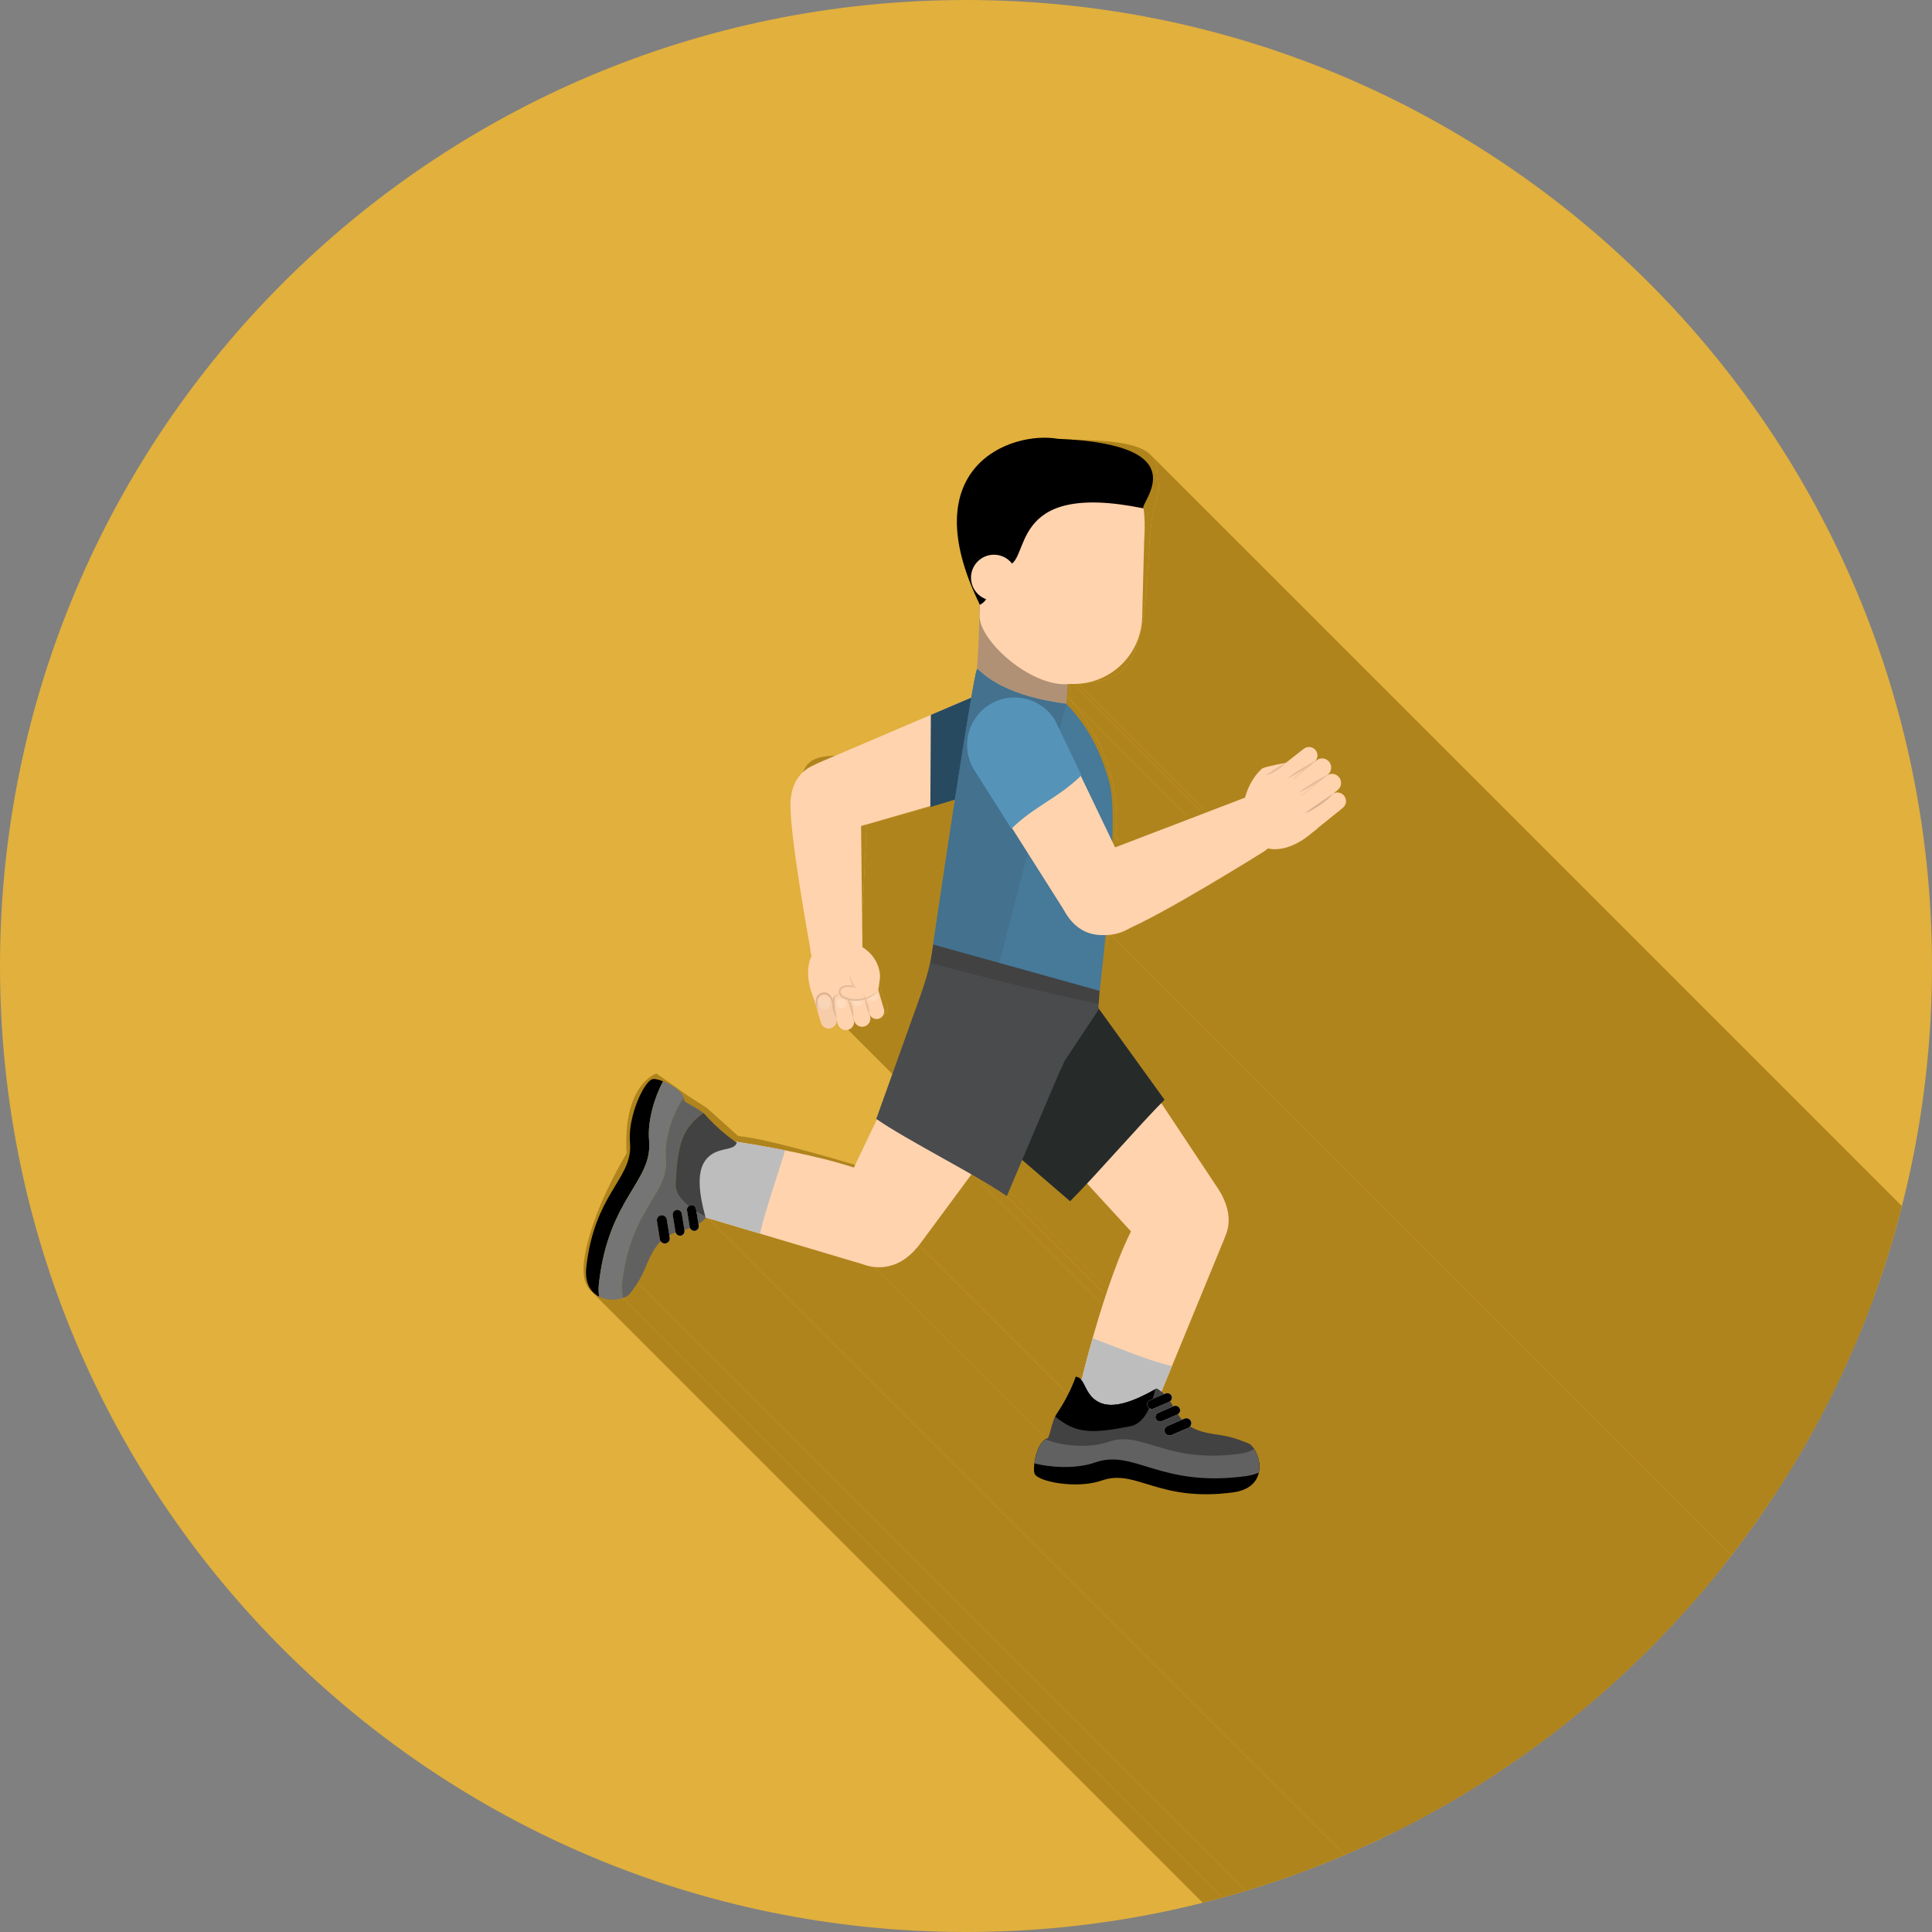 <?xml version="1.0" encoding="UTF-8"?>
<!DOCTYPE svg PUBLIC "-//W3C//DTD SVG 1.1//EN" "http://www.w3.org/Graphics/SVG/1.1/DTD/svg11.dtd">
<!-- Creator: CorelDRAW -->
<svg xmlns="http://www.w3.org/2000/svg" xml:space="preserve" width="2048px" height="2048px" style="shape-rendering:geometricPrecision; text-rendering:geometricPrecision; image-rendering:optimizeQuality; fill-rule:evenodd; clip-rule:evenodd"
viewBox="0 0 2048 2048"
 xmlns:xlink="http://www.w3.org/1999/xlink">
 <rect x="0" y="0" width="2048" height="2048" fill="#808080" stroke="none"/>
 <defs>
  <style type="text/css">
   <![CDATA[
    .fil5 {fill:#262b2a}
    .fil28 {fill:#494b4d}
    .fil33 {fill:#191919}
    .fil8 {fill:#424242}
    .fil6 {fill:#000000}
    .fil7 {fill:#616161}
    .fil17 {fill:#757575}
    .fil21 {fill:#284a60}
    .fil18 {fill:#B09176}
    .fil31 {fill:#B9DCDE}
    .fil4 {fill:#BDBDBD}
    .fil32 {fill:#43718e}
    .fil27 {fill:#477998}
    .fil37 {fill:#D7B293}
    .fil25 {fill:#DCB696}
    .fil34 {fill:#5593b9}
    .fil23 {fill:#E3BC9B}
    .fil39 {fill:#E5BD9C}
    .fil30 {fill:#EAC2A0}
    .fil29 {fill:#F2C8A5}
    .fil1 {fill:#B0841C}
    .fil24 {fill:#F7CCA9}
    .fil26 {fill:#F7D5B8}
    .fil13 {fill:#00000}
    .fil0 {fill:#e1b03d}
    .fil3 {fill:#FFD3AE}
    .fil22 {fill:#FFDCBE}
    .fil9 {fill:white}
   ]]>
  </style>
   <clipPath id="id0">
    <path d="M1024 0c565.539,0 1024,458.461 1024,1024 0,565.539 -458.461,1024 -1024,1024 -565.539,0 -1024,-458.461 -1024,-1024 0,-565.539 458.461,-1024 1024,-1024z"/>
   </clipPath>
 </defs>
 <g id="Layer_x0020_1">
  <path class="fil0" d="M1024 0c565.539,0 1024,458.461 1024,1024 0,565.539 -458.461,1024 -1024,1024 -565.539,0 -1024,-458.461 -1024,-1024 0,-565.539 458.461,-1024 1024,-1024z"/>
  <g style="clip-path:url(#id0)">
   <g id="_478219816">
    <g>
     <polygon id="_3807755921" class="fil1" points="1220.15,482.63 2356.03,1618.51 2357.32,1620 2358.42,1621.51 2359.36,1623.07 2360.15,1624.65 2360.8,1626.26 2361.33,1627.88 2361.76,1629.53 2362.11,1631.19 2362.37,1632.86 2362.59,1634.53 2362.75,1636.21 2362.9,1637.88 2363.03,1639.55 2363.17,1641.2 2363.32,1642.85 2363.51,1644.47 2363.76,1646.08 2364,1647.62 2364.17,1649.08 2364.28,1650.46 2364.33,1651.78 2364.33,1653.04 2364.27,1654.26 2364.16,1655.45 2364.01,1656.62 2363.81,1657.78 2363.57,1658.94 2363.29,1660.12 2362.98,1661.33 2362.64,1662.57 2362.28,1663.85 2361.89,1665.2 2361.47,1666.62 2361.04,1668.12 2360.6,1669.72 2360.15,1671.42 2359.68,1673.23 2359.21,1675.17 2358.74,1677.25 2358.28,1679.48 2357.81,1681.88 2357.36,1684.44 2356.92,1687.19 2356.49,1690.13 2356.07,1693.28 2355.68,1696.65 2355.32,1700.25 2354.98,1704.08 2354.67,1708.17 2354.39,1712.41 2354.11,1716.67 2353.84,1720.96 2353.57,1725.28 2353.31,1729.6 2353.04,1733.94 2352.76,1738.28 2352.48,1742.63 2352.18,1746.97 2351.87,1751.29 2351.54,1755.61 2351.2,1759.9 2350.82,1764.17 2350.43,1768.41 2350,1772.62 2349.54,1776.78 2349.04,1780.9 2348.51,1784.97 2347.94,1788.98 2347.32,1792.94 2346.65,1796.83 2345.94,1800.65 2345.17,1804.39 2344.34,1808.05 2343.46,1811.63 2342.51,1815.12 2341.5,1818.51 2340.42,1821.81 2339.27,1824.99 2338.05,1828.07 2336.75,1831.03 2335.37,1833.87 2333.87,1836.56 2332.23,1839.05 2330.46,1841.35 2328.56,1843.48 2326.56,1845.45 2324.47,1847.24 2322.29,1848.88 2320.04,1850.38 2317.74,1851.73 2315.39,1852.94 2313.01,1854.03 2310.62,1854.99 2308.21,1855.85 2305.82,1856.59 2303.44,1857.23 2301.09,1857.78 2298.79,1858.24 2296.55,1858.62 2294.37,1858.93 2292.28,1859.17 2290.28,1859.36 2288.39,1859.49 2286.62,1859.58 2284.98,1859.62 2283.49,1859.64 2282.16,1859.63 2281,1859.6 2280.01,1859.57 2279.23,1859.53 2278.66,1859.49 2278.3,1859.46 2278.18,1859.45 1142.3,723.567 1142.42,723.578 1142.77,723.606 1143.35,723.644 1144.13,723.684 1145.11,723.721 1146.28,723.748 1147.61,723.756 1149.1,723.74 1150.74,723.693 1152.51,723.606 1154.4,723.475 1156.4,723.292 1158.49,723.049 1160.67,722.741 1162.91,722.358 1165.21,721.896 1167.56,721.348 1169.93,720.706 1172.33,719.963 1174.73,719.112 1177.13,718.147 1179.51,717.06 1181.86,715.845 1184.16,714.494 1186.41,713.003 1188.58,711.361 1190.68,709.563 1192.68,707.603 1194.57,705.472 1196.35,703.165 1197.99,700.673 1199.49,697.992 1200.87,695.15 1202.17,692.189 1203.39,689.112 1204.54,685.925 1205.62,682.632 1206.63,679.238 1207.58,675.751 1208.46,672.172 1209.29,668.508 1210.06,664.764 1210.77,660.944 1211.44,657.055 1212.06,653.101 1212.63,649.086 1213.16,645.017 1213.66,640.897 1214.12,636.733 1214.55,632.528 1214.94,628.289 1215.31,624.019 1215.66,619.725 1215.99,615.411 1216.3,611.083 1216.6,606.745 1216.88,602.402 1217.15,598.059 1217.42,593.721 1217.69,589.394 1217.96,585.082 1218.23,580.791 1218.51,576.525 1218.79,572.289 1219.1,568.2 1219.44,564.363 1219.8,560.767 1220.19,557.399 1220.6,554.249 1221.03,551.306 1221.48,548.558 1221.93,545.993 1222.39,543.602 1222.86,541.37 1223.33,539.291 1223.8,537.348 1224.26,535.533 1224.72,533.834 1225.16,532.241 1225.59,530.739 1226.01,529.321 1226.4,527.972 1226.76,526.683 1227.1,525.443 1227.41,524.24 1227.69,523.062 1227.93,521.898 1228.13,520.737 1228.28,519.567 1228.39,518.379 1228.45,517.158 1228.45,515.896 1228.4,514.58 1228.29,513.199 1228.12,511.741 1227.88,510.196 1227.63,508.591 1227.44,506.966 1227.28,505.322 1227.15,503.664 1227.02,501.996 1226.87,500.324 1226.7,498.648 1226.49,496.973 1226.22,495.305 1225.88,493.647 1225.45,492.002 1224.92,490.373 1224.27,488.767 1223.48,487.185 1222.54,485.632 1221.44,484.113 "/>
     <polygon id="_380778232" class="fil1" points="1142.3,723.567 2278.18,1859.45 2270.78,1858.17 1134.9,722.287 "/>
     <polygon id="_380777272" class="fil1" points="1134.9,722.287 2270.78,1858.17 2269.36,1876.18 1133.48,740.301 "/>
     <polygon id="_380773288" class="fil1" points="1133.48,740.301 2269.36,1876.18 2275.11,1883.17 2280.41,1890.13 2285.28,1897.05 2289.75,1903.9 2293.82,1910.68 2297.52,1917.39 2300.86,1923.99 2303.86,1930.49 2306.53,1936.87 2308.9,1943.12 2310.98,1949.22 2312.79,1955.16 2314.34,1960.94 2315.65,1966.53 2316.74,1971.93 2317.63,1977.13 2318.33,1982.1 2318.86,1986.84 2319.24,1991.34 2319.49,1995.59 2319.61,1999.56 2319.64,2003.26 2319.58,2006.66 2319.45,2009.76 2319.28,2012.53 2319.07,2014.98 2318.85,2017.09 2318.63,2018.84 2318.43,2020.22 2318.26,2021.22 2318.15,2021.83 2318.11,2022.04 1182.23,886.157 1182.27,885.95 1182.38,885.34 1182.55,884.337 1182.75,882.954 1182.97,881.203 1183.19,879.099 1183.4,876.651 1183.57,873.874 1183.7,870.777 1183.76,867.376 1183.73,863.682 1183.6,859.706 1183.36,855.462 1182.98,850.962 1182.45,846.219 1181.75,841.246 1180.86,836.052 1179.77,830.652 1178.46,825.059 1176.91,819.282 1175.1,813.337 1173.02,807.236 1170.65,800.989 1167.98,794.61 1164.98,788.11 1161.64,781.504 1157.94,774.803 1153.87,768.018 1149.4,761.163 1144.53,754.251 1139.23,747.292 "/>
     <polygon id="_380782936" class="fil1" points="1182.23,886.157 2318.11,2022.04 2321.12,2028.31 1185.24,892.424 "/>
     <polygon id="_380769784" class="fil1" points="1397.63,788.717 2533.51,1924.6 2534.48,1925.76 2535.09,1927.05 2535.4,1928.41 2535.46,1929.8 2535.33,1931.19 2535.04,1932.53 2534.66,1933.78 2534.23,1934.89 2533.81,1935.83 2533.45,1936.56 2533.19,1937.02 2533.09,1937.19 1397.21,801.305 1397.31,801.141 1397.57,800.676 1397.93,799.952 1398.35,799.01 1398.78,797.894 1399.16,796.646 1399.44,795.307 1399.58,793.918 1399.52,792.523 1399.21,791.163 1398.6,789.881 "/>
     <polygon id="_380790136" class="fil1" points="1412.17,801.697 2548.05,1937.58 2548.12,1937.66 1412.24,801.783 "/>
     <polygon id="_380767528" class="fil1" points="1412.24,801.783 2548.12,1937.66 2549.05,1939.06 2549.7,1940.41 2550.1,1941.72 2550.29,1942.97 2550.28,1944.15 2550.12,1945.27 2549.83,1946.31 2549.45,1947.27 2549,1948.15 2548.51,1948.92 2548.01,1949.6 2547.54,1950.17 2547.12,1950.62 2546.78,1950.95 2546.55,1951.16 2546.47,1951.23 1410.59,815.343 1410.67,815.273 1410.9,815.07 1411.23,814.738 1411.65,814.284 1412.13,813.718 1412.63,813.042 1413.12,812.265 1413.57,811.392 1413.95,810.432 1414.24,809.389 1414.4,808.27 1414.4,807.084 1414.22,805.836 1413.82,804.531 1413.17,803.179 "/>
     <polygon id="_380764264" class="fil1" points="1422.7,818.131 2558.58,1954.01 2559.45,1955.74 2559.97,1957.41 2560.17,1959.02 2560.1,1960.56 2559.79,1962.02 2559.3,1963.4 2558.66,1964.69 2557.91,1965.88 2557.09,1966.96 2556.25,1967.92 2555.42,1968.75 2554.65,1969.45 2553.98,1970.01 2553.45,1970.42 2553.1,1970.67 2552.98,1970.76 1417.1,834.877 1417.22,834.791 1417.57,834.539 1418.1,834.129 1418.77,833.57 1419.54,832.868 1420.37,832.034 1421.21,831.073 1422.02,829.996 1422.77,828.809 1423.42,827.521 1423.91,826.14 1424.22,824.676 1424.29,823.134 1424.09,821.523 1423.57,819.853 "/>
     <polygon id="_380776600" class="fil1" points="1427.53,837.283 2563.41,1973.17 2564.29,1974.35 2564.87,1975.64 2565.2,1977.01 2565.32,1978.4 2565.28,1979.76 2565.12,1981.05 2564.89,1982.21 2564.63,1983.2 2564.39,1983.97 2564.21,1984.46 2564.15,1984.64 1428.26,848.756 1428.33,848.58 1428.51,848.084 1428.75,847.318 1429.01,846.33 1429.24,845.168 1429.4,843.881 1429.44,842.519 1429.32,841.129 1428.99,839.761 1428.41,838.463 "/>
     <polygon id="_380761552" class="fil1" points="1428.26,848.756 2564.15,1984.64 2564.1,1984.68 2563.95,1984.8 2563.71,1985 2563.37,1985.28 2562.94,1985.64 2562.42,1986.06 2561.82,1986.57 2561.12,1987.14 2560.34,1987.78 2559.47,1988.5 2558.53,1989.28 2557.5,1990.12 2556.39,1991.04 2555.21,1992.01 2553.95,1993.04 2552.61,1994.14 2551.21,1995.29 2549.73,1996.5 2548.18,1997.76 2546.57,1999.08 2544.89,2000.45 2543.15,2001.87 2541.34,2003.34 2539.48,2004.85 2537.55,2006.42 2535.57,2008.02 2533.53,2009.67 2531.44,2011.37 2529.3,2013.1 2527.1,2014.87 2524.86,2016.68 2522.57,2018.52 2520.27,2020.31 2518.01,2021.95 2515.79,2023.45 2513.62,2024.82 2511.48,2026.06 2509.39,2027.18 2507.36,2028.18 2505.37,2029.08 2503.44,2029.87 2501.56,2030.55 2499.74,2031.15 2497.98,2031.66 2496.28,2032.09 2494.65,2032.44 2493.09,2032.72 2491.6,2032.94 2490.18,2033.1 2488.83,2033.21 2487.56,2033.27 2486.37,2033.29 2485.26,2033.28 2484.24,2033.23 2483.3,2033.17 2482.45,2033.08 2481.7,2032.99 2481.03,2032.88 2480.46,2032.78 2479.99,2032.68 2479.62,2032.6 2479.36,2032.53 2479.19,2032.49 2479.14,2032.47 1343.26,896.587 1343.31,896.604 1343.48,896.649 1343.74,896.717 1344.11,896.802 1344.58,896.899 1345.15,897.002 1345.82,897.103 1346.57,897.2 1347.42,897.284 1348.36,897.351 1349.38,897.395 1350.49,897.409 1351.68,897.388 1352.95,897.327 1354.3,897.219 1355.72,897.059 1357.21,896.84 1358.77,896.558 1360.4,896.205 1362.1,895.777 1363.86,895.268 1365.68,894.672 1367.55,893.983 1369.49,893.194 1371.47,892.302 1373.51,891.3 1375.6,890.18 1377.73,888.938 1379.91,887.571 1382.13,886.068 1384.39,884.427 1386.69,882.64 1388.98,880.796 1391.22,878.988 1393.42,877.216 1395.56,875.483 1397.65,873.791 1399.69,872.141 1401.67,870.533 1403.6,868.97 1405.46,867.453 1407.27,865.984 1409.01,864.564 1410.69,863.194 1412.3,861.877 1413.85,860.613 1415.33,859.405 1416.73,858.253 1418.07,857.16 1419.33,856.125 1420.51,855.153 1421.62,854.242 1422.65,853.397 1423.59,852.616 1424.46,851.903 1425.24,851.259 1425.93,850.685 1426.54,850.182 1427.06,849.753 1427.49,849.398 1427.83,849.119 1428.07,848.919 1428.21,848.798 "/>
     <polygon id="_380779648" class="fil1" points="1343.26,896.587 2479.14,2032.47 2478.85,2032.64 2478.02,2033.14 2476.66,2033.94 2474.82,2035.04 2472.51,2036.41 2469.78,2038.02 2466.66,2039.88 2463.17,2041.94 2459.36,2044.2 2455.24,2046.64 2450.85,2049.24 2446.22,2051.97 2441.39,2054.82 2436.38,2057.77 2431.22,2060.81 2425.96,2063.91 2420.61,2067.05 2415.21,2070.22 2409.79,2073.39 2404.38,2076.55 2399.02,2079.68 2393.73,2082.76 2388.55,2085.77 2383.5,2088.69 2378.62,2091.5 2373.94,2094.19 2369.5,2096.73 2365.31,2099.11 2361.42,2101.3 2357.86,2103.29 2354.65,2105.07 2351.82,2106.6 2349.25,2107.97 2346.76,2109.27 2344.36,2110.49 2342.04,2111.65 2339.81,2112.74 2337.66,2113.77 2335.6,2114.73 2333.63,2115.63 2331.74,2116.48 2329.93,2117.26 2328.2,2117.99 2326.56,2118.67 2325.01,2119.29 2323.53,2119.87 2322.14,2120.39 2320.83,2120.87 2319.6,2121.31 2318.45,2121.71 2317.39,2122.06 2316.4,2122.38 2315.5,2122.66 2314.67,2122.9 2313.93,2123.12 2313.27,2123.3 2312.68,2123.45 2312.18,2123.58 2311.75,2123.69 2311.4,2123.76 2311.13,2123.82 2310.93,2123.86 2310.82,2123.88 2310.78,2123.89 1174.9,988.009 1174.94,988.002 1175.05,987.98 1175.25,987.941 1175.52,987.882 1175.87,987.803 1176.29,987.7 1176.8,987.572 1177.38,987.418 1178.05,987.235 1178.79,987.021 1179.62,986.775 1180.52,986.495 1181.51,986.179 1182.57,985.823 1183.72,985.429 1184.95,984.991 1186.26,984.51 1187.65,983.983 1189.13,983.408 1190.68,982.783 1192.32,982.107 1194.05,981.378 1195.86,980.593 1197.75,979.75 1199.72,978.849 1201.78,977.886 1203.93,976.86 1206.16,975.77 1208.48,974.612 1210.88,973.385 1213.37,972.088 1215.94,970.718 1218.77,969.185 1221.97,967.412 1225.54,965.42 1229.43,963.224 1233.62,960.846 1238.06,958.305 1242.74,955.618 1247.62,952.804 1252.66,949.885 1257.85,946.875 1263.14,943.797 1268.5,940.668 1273.91,937.508 1279.32,934.334 1284.73,931.168 1290.07,928.026 1295.34,924.928 1300.5,921.892 1305.51,918.939 1310.34,916.086 1314.97,913.353 1319.35,910.758 1323.47,908.322 1327.29,906.06 1330.78,903.994 1333.9,902.142 1336.63,900.524 1338.93,899.157 1340.78,898.061 1342.14,897.255 1342.97,896.757 "/>
     <polygon id="_380775760" class="fil1" points="1018.2,846.298 2154.08,1982.18 2054.61,2010.04 2054.59,2010.4 2054.54,2011.44 2054.46,2013.12 2054.36,2015.4 2054.22,2018.22 2054.07,2021.55 2053.89,2025.34 2053.69,2029.55 2053.47,2034.12 2053.23,2039.02 2052.98,2044.2 2052.72,2049.62 2052.44,2055.22 2052.15,2060.97 2051.86,2066.82 2051.56,2072.72 2051.26,2078.64 2050.95,2084.52 2050.64,2090.32 2050.33,2095.99 2050.03,2101.49 2049.73,2106.78 2049.44,2111.81 2049.16,2116.53 2048.88,2120.91 2048.62,2124.89 2048.38,2128.43 2048.14,2131.48 2047.93,2134 2047.74,2135.95 2047.56,2137.28 2047.42,2137.95 2047.25,2138.59 2047.3,2139.25 2047.53,2139.94 2047.95,2140.67 2048.51,2141.47 2049.22,2142.33 2050.04,2143.28 2050.97,2144.33 2051.98,2145.48 2053.06,2146.76 2054.18,2148.18 2055.34,2149.74 2056.51,2151.46 2057.67,2153.37 2058.81,2155.45 2059.91,2157.74 2060.43,2158.91 2060.91,2160.02 2061.35,2161.09 2061.76,2162.11 2062.14,2163.1 2062.5,2164.05 2062.83,2164.98 2063.15,2165.89 2063.45,2166.79 2063.74,2167.68 2064.02,2168.57 2064.3,2169.46 2064.58,2170.36 2064.86,2171.27 2065.15,2172.21 2065.45,2173.17 2065.76,2174.16 2066.09,2175.19 2066.44,2176.27 2066.82,2177.39 2067.22,2178.57 2067.65,2179.81 2068.12,2181.12 2068.63,2182.5 2069.18,2183.95 2069.77,2185.49 2070.42,2187.12 2071.12,2188.84 2071.87,2190.67 2072.68,2192.6 2073.56,2194.64 2074.5,2196.8 2075.37,2198.92 2076.04,2200.85 2076.53,2202.59 2076.82,2204.15 2076.95,2205.55 2076.91,2206.78 2076.71,2207.87 2076.36,2208.81 2075.88,2209.63 2075.26,2210.32 2074.52,2210.9 2073.67,2211.37 2072.71,2211.75 2071.66,2212.04 2070.52,2212.26 2069.3,2212.41 2068.02,2212.5 2066.67,2212.54 2065.26,2212.55 2063.82,2212.52 2062.34,2212.47 2060.83,2212.4 2059.31,2212.34 2057.77,2212.27 2056.24,2212.23 2054.71,2212.2 2053.21,2212.21 2051.72,2212.27 2050.27,2212.37 2048.87,2212.53 2047.52,2212.76 2046.22,2213.08 2043.68,2213.66 2041.11,2214.01 2038.53,2214.15 2035.98,2214.11 2033.48,2213.92 2031.06,2213.61 2028.74,2213.2 2026.54,2212.72 2024.51,2212.19 2022.66,2211.65 2021.02,2211.11 2019.62,2210.61 2018.49,2210.18 2017.64,2209.83 2017.12,2209.61 2016.94,2209.53 881.055,1073.65 881.237,1073.73 881.762,1073.95 882.607,1074.3 883.743,1074.73 885.142,1075.23 886.781,1075.76 888.629,1076.31 890.663,1076.83 892.854,1077.32 895.175,1077.73 897.6,1078.04 900.101,1078.23 902.653,1078.27 905.229,1078.12 907.802,1077.78 910.344,1077.19 911.636,1076.88 912.989,1076.65 914.394,1076.49 915.842,1076.38 917.324,1076.33 918.832,1076.32 920.358,1076.34 921.892,1076.39 923.426,1076.45 924.95,1076.52 926.457,1076.58 927.937,1076.63 929.383,1076.66 930.785,1076.66 932.135,1076.62 933.422,1076.53 934.641,1076.38 935.781,1076.16 936.833,1075.87 937.79,1075.49 938.642,1075.01 939.38,1074.44 939.996,1073.74 940.482,1072.93 940.828,1071.98 941.026,1070.9 941.068,1069.66 940.944,1068.27 940.645,1066.71 940.163,1064.97 939.491,1063.04 938.617,1060.92 937.674,1058.76 936.799,1056.72 935.988,1054.79 935.234,1052.96 934.539,1051.24 933.894,1049.61 933.3,1048.07 932.749,1046.61 932.242,1045.24 931.774,1043.93 931.339,1042.69 930.936,1041.51 930.561,1040.39 930.21,1039.31 929.88,1038.28 929.567,1037.29 929.268,1036.33 928.98,1035.39 928.698,1034.48 928.419,1033.58 928.14,1032.69 927.857,1031.8 927.566,1030.91 927.265,1030.01 926.949,1029.1 926.614,1028.17 926.259,1027.21 925.879,1026.23 925.469,1025.2 925.027,1024.14 924.55,1023.02 924.034,1021.86 922.933,1019.57 921.792,1017.48 920.627,1015.58 919.458,1013.86 918.301,1012.3 917.175,1010.88 916.098,1009.6 915.087,1008.45 914.16,1007.4 913.335,1006.45 912.63,1005.59 912.064,1004.79 911.653,1004.06 911.416,1003.36 911.37,1002.71 911.534,1002.07 911.683,1001.4 911.857,1000.07 912.05,998.122 912.263,995.598 912.494,992.544 912.741,989.004 913.002,985.025 913.275,980.651 913.559,975.928 913.85,970.899 914.149,965.61 914.453,960.107 914.759,954.433 915.067,948.634 915.374,942.755 915.679,936.842 915.979,930.937 916.273,925.089 916.559,919.34 916.835,913.736 917.101,908.32 917.352,903.141 917.587,898.242 917.807,893.666 918.007,889.462 918.186,885.67 918.343,882.34 918.476,879.514 918.582,877.237 918.66,875.557 918.708,874.515 918.725,874.157 "/>
     <polygon id="_380763112" class="fil1" points="1167.8,1064.28 2303.69,2200.16 2373.51,2295.79 1237.63,1159.91 "/>
     <polygon id="_380787640" class="fil1" points="1237.63,1159.91 2373.51,2295.79 2370.03,2299.33 2370.2,2299.6 2370.71,2300.37 2371.54,2301.62 2372.67,2303.32 2374.07,2305.43 2375.72,2307.93 2377.6,2310.78 2379.7,2313.96 2381.98,2317.43 2384.43,2321.15 2387.03,2325.11 2389.76,2329.27 2392.59,2333.6 2395.51,2338.06 2398.49,2342.63 2401.52,2347.27 2404.56,2351.96 2407.61,2356.66 2410.63,2361.35 2413.62,2365.98 2416.54,2370.54 2419.38,2374.98 2422.11,2379.29 2424.72,2383.42 2427.18,2387.34 2429.47,2391.04 2431.57,2394.46 2433.46,2397.6 2435.12,2400.4 2436.53,2402.85 2437.67,2404.9 2438.51,2406.54 2439.14,2408 2439.66,2409.54 2440.08,2411.15 2440.39,2412.82 2440.62,2414.55 2440.76,2416.32 2440.81,2418.14 2440.8,2419.98 2440.71,2421.85 2440.56,2423.72 2440.35,2425.61 2440.1,2427.49 2439.79,2429.36 2439.45,2431.21 2439.08,2433.03 2438.67,2434.82 2438.25,2436.56 2437.81,2438.25 2437.36,2439.88 2436.91,2441.44 2436.46,2442.93 2436.01,2444.32 2435.59,2445.63 2435.18,2446.83 2434.79,2447.92 2434.44,2448.89 2434.13,2449.74 2433.86,2450.45 2433.64,2451.02 2433.48,2451.43 2433.37,2451.69 2433.34,2451.77 1297.46,1315.89 1297.49,1315.8 1297.59,1315.55 1297.76,1315.13 1297.98,1314.57 1298.25,1313.86 1298.56,1313.01 1298.91,1312.04 1299.3,1310.95 1299.7,1309.75 1300.13,1308.44 1300.58,1307.04 1301.03,1305.56 1301.48,1304 1301.93,1302.37 1302.37,1300.68 1302.79,1298.94 1303.2,1297.15 1303.57,1295.33 1303.91,1293.48 1304.22,1291.61 1304.47,1289.73 1304.68,1287.84 1304.83,1285.96 1304.91,1284.1 1304.93,1282.25 1304.88,1280.44 1304.74,1278.67 1304.51,1276.94 1304.2,1275.26 1303.78,1273.65 1303.26,1272.12 1302.63,1270.66 1301.79,1269.02 1300.65,1266.96 1299.24,1264.52 1297.58,1261.71 1295.69,1258.58 1293.59,1255.15 1291.29,1251.46 1288.83,1247.53 1286.23,1243.4 1283.5,1239.1 1280.66,1234.65 1277.74,1230.1 1274.75,1225.46 1271.73,1220.78 1268.68,1216.08 1265.64,1211.39 1262.61,1206.75 1259.63,1202.18 1256.71,1197.71 1253.88,1193.39 1251.15,1189.23 1248.55,1185.27 1246.1,1181.55 1243.81,1178.08 1241.72,1174.9 1239.84,1172.05 1238.18,1169.55 1236.79,1167.44 1235.66,1165.74 1234.83,1164.49 1234.32,1163.72 1234.14,1163.45 "/>
     <polygon id="_380762848" class="fil1" points="1151.03,1253.54 2286.92,2389.42 2273.41,2403.41 1137.53,1267.53 "/>
     <polygon id="_380768464" class="fil1" points="1029.53,1243.62 2165.41,2379.5 2109.08,2454.94 973.196,1319.06 "/>
     <polygon id="_380768128" class="fil1" points="1137.53,1267.53 2273.41,2403.41 2271.83,2402.06 1135.95,1266.18 "/>
     <polygon id="_380773528" class="fil1" points="1135.95,1266.18 2271.83,2402.06 2267.42,2406.54 1131.54,1270.66 "/>
     <polygon id="_380776216" class="fil1" points="973.196,1319.06 2109.08,2454.94 2106.61,2457.22 2104.17,2459.33 2101.75,2461.29 2099.37,2463.09 2097.02,2464.75 2094.7,2466.27 2092.43,2467.65 2090.21,2468.9 2088.03,2470.03 2085.91,2471.05 2083.84,2471.95 2081.83,2472.75 2079.89,2473.46 2078.01,2474.07 2076.2,2474.59 2074.46,2475.04 2072.81,2475.41 2071.23,2475.71 2069.74,2475.96 2068.34,2476.14 2067.03,2476.28 2065.81,2476.37 2064.69,2476.43 2063.68,2476.45 2062.77,2476.45 2061.97,2476.43 2061.29,2476.4 2060.72,2476.35 2060.27,2476.31 2059.94,2476.27 2059.74,2476.25 2059.68,2476.23 923.796,1340.35 923.863,1340.36 924.061,1340.39 924.386,1340.43 924.835,1340.47 925.404,1340.51 926.09,1340.55 926.89,1340.57 927.798,1340.57 928.813,1340.55 929.93,1340.49 931.146,1340.4 932.457,1340.26 933.861,1340.07 935.351,1339.83 936.928,1339.53 938.584,1339.16 940.319,1338.71 942.127,1338.19 944.005,1337.57 945.95,1336.87 947.958,1336.07 950.026,1335.17 952.15,1334.15 954.327,1333.02 956.552,1331.76 958.822,1330.38 961.135,1328.87 963.485,1327.21 965.87,1325.41 968.285,1323.45 970.729,1321.34 "/>
     <polygon id="_380779960" class="fil1" points="923.796,1340.35 2059.68,2476.23 1883.64,2424.45 747.758,1288.57 "/>
     <polygon id="_380763088" class="fil1" points="1119.73,1569.56 2255.61,2705.44 2249.97,2704.59 2245.17,2703.59 2241.14,2702.48 2237.81,2701.28 2235.12,2700.01 2233,2698.71 2231.39,2697.41 1095.51,1561.52 1097.12,1562.83 1099.24,1564.13 1101.93,1565.39 1105.26,1566.6 1109.29,1567.71 1114.09,1568.71 "/>
     <polygon id="_380792344" class="fil1" points="1131.54,1270.66 2267.42,2406.54 2220.01,2365.7 1084.13,1229.82 "/>
     <polygon id="_380764960" class="fil1" points="1084.13,1229.82 2220.01,2365.7 2206.35,2397.96 1070.47,1262.08 "/>
     <polygon id="_380774728" class="fil1" points="1070.47,1262.08 2206.35,2397.96 2202.73,2395.49 1066.85,1259.61 "/>
     <polygon id="_380783704" class="fil1" points="1066.85,1259.61 2202.73,2395.49 2200.36,2401.09 1064.48,1265.2 "/>
     <polygon id="_380788408" class="fil1" points="1064.48,1265.2 2200.36,2401.09 2165.41,2379.5 1029.53,1243.62 "/>
     <polygon id="_380773336" class="fil1" points="1297.46,1315.89 2433.34,2451.77 2370.14,2605.45 1234.26,1469.57 "/>
     <polygon id="_380766928" class="fil1" points="1330.29,1526.8 2466.17,2662.68 2468.19,2664.72 2469.84,2666.96 2471.17,2669.34 2472.2,2671.81 2472.97,2674.33 2473.51,2676.84 2473.85,2679.29 2474.03,2681.65 2474.08,2683.84 2474.03,2685.84 2473.92,2687.58 2473.77,2689.03 2473.63,2690.12 2473.52,2690.81 2473.47,2691.05 1337.59,1555.17 1337.64,1554.93 1337.75,1554.24 1337.89,1553.14 1338.04,1551.7 1338.15,1549.96 1338.2,1547.96 1338.15,1545.76 1337.97,1543.41 1337.63,1540.95 1337.09,1538.44 1336.32,1535.93 1335.29,1533.45 1333.96,1531.08 1332.31,1528.84 "/>
     <polygon id="_380768488" class="fil1" points="1234.26,1469.57 2370.14,2605.45 2407.9,2645.73 1272.02,1509.85 "/>
     <polygon id="_380766400" class="fil1" points="1337.59,1555.17 2473.47,2691.05 2472.64,2693.32 2471.64,2695.45 2470.47,2697.45 2469.15,2699.32 2467.69,2701.07 2466.11,2702.69 2464.42,2704.2 2462.63,2705.59 2460.76,2706.88 2458.82,2708.06 2456.82,2709.14 2454.78,2710.13 2452.7,2711.03 2450.61,2711.84 2448.52,2712.57 2446.44,2713.23 2444.38,2713.8 2442.35,2714.31 2440.38,2714.76 2438.47,2715.15 2436.63,2715.48 2434.89,2715.75 2433.25,2715.99 2431.72,2716.17 2430.33,2716.32 2429.07,2716.44 2427.98,2716.53 2427.05,2716.59 2426.3,2716.63 2425.75,2716.65 2425.42,2716.66 2425.3,2716.66 1289.42,1580.78 1289.53,1580.78 1289.87,1580.77 1290.42,1580.74 1291.17,1580.7 1292.09,1580.64 1293.19,1580.56 1294.44,1580.44 1295.84,1580.29 1297.37,1580.1 1299.01,1579.87 1300.75,1579.59 1302.59,1579.26 1304.5,1578.88 1306.47,1578.43 1308.5,1577.92 1310.56,1577.34 1312.64,1576.69 1314.73,1575.96 1316.82,1575.15 1318.89,1574.25 1320.94,1573.26 1322.93,1572.18 1324.88,1571 1326.75,1569.71 1328.54,1568.31 1330.23,1566.81 1331.81,1565.19 1333.26,1563.44 1334.59,1561.57 1335.76,1559.57 1336.76,1557.44 "/>
     <polygon id="_380784784" class="fil1" points="1289.42,1580.78 2425.3,2716.66 2422.32,2717.18 2419.08,2717.54 2415.61,2717.74 2411.94,2717.8 2408.07,2717.72 2404.05,2717.51 2399.88,2717.19 2395.6,2716.76 2391.22,2716.23 2386.77,2715.61 2382.28,2714.92 2377.76,2714.16 2373.23,2713.34 2368.73,2712.48 2364.27,2711.57 2359.87,2710.64 2355.57,2709.68 2351.37,2708.72 2347.32,2707.76 2343.42,2706.81 2339.69,2705.88 2336.18,2704.98 2332.89,2704.11 2329.84,2703.3 2327.07,2702.55 2324.6,2701.86 2322.44,2701.26 2320.63,2700.74 2319.18,2700.32 2318.11,2700.01 2317.45,2699.81 2317.23,2699.75 1181.35,1563.86 1181.57,1563.93 1182.23,1564.12 1183.29,1564.44 1184.75,1564.86 1186.56,1565.37 1188.72,1565.98 1191.19,1566.66 1193.96,1567.42 1197,1568.23 1200.3,1569.09 1203.81,1569.99 1207.53,1570.93 1211.44,1571.88 1215.49,1572.84 1219.69,1573.8 1223.99,1574.75 1228.39,1575.69 1232.85,1576.59 1237.35,1577.46 1241.88,1578.28 1246.4,1579.04 1250.89,1579.73 1255.34,1580.35 1259.72,1580.87 1264,1581.3 1268.17,1581.63 1272.19,1581.84 1276.05,1581.92 1279.73,1581.86 1283.2,1581.66 1286.44,1581.3 "/>
     <polygon id="_380760136" class="fil1" points="1181.35,1563.86 2317.23,2699.75 2313.05,2700.87 2309.04,2701.89 2305.2,2702.8 2301.52,2703.61 2298.01,2704.33 2294.65,2704.96 2291.46,2705.5 2288.41,2705.96 2285.52,2706.34 2282.78,2706.66 2280.19,2706.91 2277.74,2707.09 2275.44,2707.22 2273.28,2707.3 2271.25,2707.34 2269.36,2707.33 2267.61,2707.28 2265.98,2707.2 2264.48,2707.09 2263.11,2706.97 2261.86,2706.82 2260.74,2706.66 2259.73,2706.5 2258.84,2706.33 2258.06,2706.16 2257.4,2706 2256.84,2705.85 2256.39,2705.71 2256.04,2705.6 2255.8,2705.52 2255.65,2705.46 2255.61,2705.44 1119.73,1569.56 1119.77,1569.58 1119.92,1569.63 1120.16,1569.72 1120.51,1569.83 1120.96,1569.96 1121.52,1570.11 1122.18,1570.28 1122.96,1570.44 1123.85,1570.61 1124.86,1570.78 1125.98,1570.94 1127.23,1571.08 1128.6,1571.21 1130.1,1571.32 1131.72,1571.4 1133.48,1571.44 1135.37,1571.45 1137.4,1571.42 1139.56,1571.34 1141.86,1571.21 1144.31,1571.02 1146.9,1570.78 1149.64,1570.46 1152.53,1570.08 1155.57,1569.62 1158.77,1569.08 1162.13,1568.45 1165.64,1567.73 1169.32,1566.92 1173.16,1566.01 1177.17,1564.99 "/>
     <polygon id="_380786080" class="fil1" points="747.758,1288.57 1883.64,2424.45 1878.66,2424.9 1873.9,2425.7 1869.33,2426.84 1864.98,2428.28 1860.82,2430.01 1856.85,2431.99 1853.08,2434.21 1849.5,2436.64 1846.11,2439.25 1842.9,2442.03 1839.86,2444.95 1837.01,2447.97 1834.32,2451.09 1831.8,2454.27 1829.45,2457.49 1827.26,2460.73 1825.23,2463.96 1823.36,2467.16 1821.64,2470.3 1820.06,2473.36 1818.63,2476.31 1817.35,2479.14 1816.2,2481.81 1815.19,2484.3 1814.3,2486.59 1813.55,2488.66 1812.93,2490.47 1812.42,2492.01 1812.03,2493.25 1811.76,2494.16 1811.6,2494.73 1811.54,2494.92 675.663,1359.04 675.716,1358.85 675.877,1358.28 676.15,1357.36 676.537,1356.13 677.044,1354.59 677.671,1352.78 678.423,1350.71 679.304,1348.42 680.318,1345.93 681.466,1343.26 682.752,1340.43 684.18,1337.48 685.754,1334.42 687.477,1331.28 689.351,1328.08 691.381,1324.85 693.57,1321.61 695.921,1318.39 698.438,1315.21 701.124,1312.09 703.981,1309.06 707.016,1306.15 710.228,1303.37 713.623,1300.75 717.204,1298.33 720.974,1296.11 724.936,1294.12 729.095,1292.4 733.453,1290.96 738.015,1289.82 742.782,1289.02 "/>
     <polygon id="_380762104" class="fil1" points="675.663,1359.04 1811.54,2494.92 1810.24,2496.82 1808.85,2498.56 1807.38,2500.15 1805.87,2501.6 1804.33,2502.9 1802.8,2504.06 1801.3,2505.09 1799.85,2506 1798.47,2506.77 1797.2,2507.43 1796.06,2507.98 1795.07,2508.42 1794.26,2508.75 1793.64,2508.98 1793.26,2509.12 1793.12,2509.16 657.243,1373.28 657.376,1373.23 657.762,1373.1 658.374,1372.87 659.188,1372.54 660.179,1372.1 661.321,1371.55 662.592,1370.89 663.964,1370.11 665.415,1369.21 666.918,1368.18 668.45,1367.01 669.986,1365.71 671.5,1364.27 672.967,1362.68 674.363,1360.94 "/>
     <polygon id="_380783872" class="fil1" points="657.243,1373.28 1793.12,2509.16 1793,2509.2 1792.62,2509.3 1792.02,2509.45 1791.21,2509.64 1790.21,2509.85 1789.03,2510.07 1787.7,2510.29 1786.22,2510.48 1784.63,2510.63 1782.93,2510.74 1781.15,2510.78 1779.29,2510.75 1777.39,2510.62 1775.46,2510.38 1773.5,2510.02 1771.56,2509.53 1769.63,2508.89 1767.74,2508.08 1765.9,2507.09 1764.14,2505.91 1762.47,2504.52 626.591,1368.64 628.261,1370.03 630.022,1371.21 631.857,1372.2 633.747,1373 635.675,1373.65 637.623,1374.14 639.575,1374.5 641.51,1374.73 643.413,1374.86 645.265,1374.9 647.049,1374.86 648.747,1374.75 650.341,1374.59 651.814,1374.4 653.148,1374.19 654.325,1373.97 655.328,1373.76 656.139,1373.57 656.741,1373.42 657.114,1373.31 "/>
     <polygon id="_380774032" class="fil1" points="1174.9,988.009 2310.78,2123.89 2303.69,2200.16 1167.8,1064.28 "/>
    </g>
    <path id="_478236544" class="fil1" d="M1218.79 572.289c-3.107,44.996 -4.148,96.057 -19.302,125.702 -15.154,29.646 -57.191,25.576 -57.191,25.576l-7.398 -1.28 -1.42 18.014c63.719,74.71 48.749,145.856 48.749,145.856l3.007 6.267 131.971 -50.576c5.382,-20.099 18.071,-30.072 18.071,-30.072l4.139 -1.409 1.851 -1.716 22.352 -5.399c17.029,-19.631 19.039,-11.229 19.978,-14.088 0.939,-2.859 5.622,-3.069 5.622,-3.069 16.976,0.581 7.993,15.21 7.993,15.21 8.979,-7.224 15.025,0.477 15.025,0.477 5.747,7.545 -1.648,13.56 -1.648,13.56 5.989,-3.125 12.113,2.789 12.113,2.789 5.663,9.311 -5.604,16.746 -5.604,16.746 17.695,-1.834 11.166,13.879 11.166,13.879 0,0 -16.893,14.03 -41.577,33.883 -24.684,19.853 -43.428,13.948 -43.428,13.948 0,0 -99.389,59.125 -127.317,74.131 -27.928,15.006 -41.043,17.291 -41.043,17.291l-7.095 76.269 69.825 95.634 -3.484 3.539c0,0 61.15,92.101 68.485,107.206 7.335,15.105 -5.173,45.234 -5.173,45.234l-63.195 153.677 37.756 40.28c0,0 41.919,6.274 55.867,15.149 13.949,8.875 9.707,30.171 9.707,30.171 -7.863,24.983 -48.174,25.612 -48.174,25.612 -30.376,6.487 -108.07,-16.917 -108.07,-16.917 -45.482,12.62 -61.623,5.695 -61.623,5.695 -32.372,-4.115 -26.489,-15.554 -26.489,-15.554 -0.527,-17.196 8.983,-28.398 8.983,-28.398l6.015 -3.8 7.584 -22.923c11.766,-15.155 21.739,-42.071 21.739,-42.071 2.252,0 4.246,1.642 4.246,1.642l1.743 -4.767 1.962 0.346c17.756,-81.75 50.561,-151.507 50.561,-151.507l-45.037 -48.985 -13.509 13.99 -1.572 -1.355 -4.417 4.48 -47.407 -40.838 -13.661 32.261 -3.62 -2.471 -2.369 5.596 -34.945 -21.586 -56.337 75.441c-26.432,25.2 -49.4,21.293 -49.4,21.293l-176.039 -51.782c-54.21,2.783 -72.094,70.469 -72.094,70.469 -6.635,10.544 -18.421,14.237 -18.421,14.237 0,0 -44.859,13.553 -37.962,-37.697 6.898,-51.25 44.928,-112.893 44.928,-112.893 -4.168,-73.776 31.644,-84.761 31.644,-84.761l32.541 23.121 21.026 13.535 33.08 29.665c33.639,2.982 128.588,31.982 128.588,31.982l23.745 -51.575 56.21 -161.724 27.156 -176.632 -99.474 27.859c0,0 -5.727,124.523 -7.191,127.909 -1.463,3.386 6.77,7.031 12.5,19.792 5.73,12.761 4.167,15.365 14.583,39.063 10.416,23.698 -14.843,12.501 -28.273,16.273 -13.43,3.772 -29.289,-3.548 -29.289,-3.548 0,0 -9.978,-16.618 -10.928,-44.496 -0.95,-27.878 15.888,-33.208 15.888,-33.208 0,0 -40.424,-117.834 -37.885,-161.935 2.539,-44.101 38.617,-28.147 59.237,-35.588 20.62,-7.441 128.613,-47.096 128.613,-47.096l4.343 -29.987c0,0 9.198,-53.156 4.501,-65.219 -4.697,-12.064 0.104,-25.823 -9.488,-47.119 -9.592,-21.297 -5.381,-66.433 7.976,-103.808 13.357,-37.375 60.468,-42.167 125.27,-37.74 64.802,4.427 56.375,25.761 59.294,42.748 2.919,16.987 -5.978,17.096 -9.085,62.093z"/>
   </g>
  </g>
  <g id="_397621192">
   <path id="_397636168" class="fil3" d="M1146.84 1461.4c-7.33,22.788 5.2,29.34 28.565,40.618 23.36,11.265 40.306,6.775 51.576,-16.592l68.6 -166.811c11.27,-23.366 1.47,-51.447 -21.892,-62.718 -23.362,-11.268 -37.758,2.408 -56.059,20.802 -34.853,35.021 -70.789,184.701 -70.791,184.701z"/>
   <path id="_397626832" class="fil4" d="M1158.21 1418.62c5.16,1.939 10.317,3.885 15.466,5.843 22.636,8.591 45.147,18.018 68.63,23.702l-15.325 37.26c-11.27,23.367 -28.215,27.858 -51.575,16.592 -23.366,-11.278 -35.894,-17.83 -28.564,-40.618 -0.001,0 4.299,-17.908 11.367,-42.78z"/>
   <path id="_397638352" class="fil3" d="M1198.09 1304.49c24.946,24.295 54.072,44.264 80.829,27.488 26.759,-16.772 29.98,-43.794 13.205,-70.561l-132.431 -199.462c-21.252,-33.875 -57.171,-23.039 -91.057,-1.782 -33.888,21.247 -42.41,46.296 -21.161,80.177l150.615 164.141z"/>
   <path id="_397642456" class="fil5" d="M1007.11 1054.6c1.928,-1.642 149.947,4.329 151.956,6.68l75.396 104.49c-26.176,26.185 -73.925,81.451 -100.103,107.621l-135.468 -116.694c-25.921,-30.461 -22.244,-76.172 8.219,-102.097z"/>
   <path id="_397639720" class="fil6" d="M1140.38 1459.55c0,0 -5.707,17.972 -20.03,39.077 -4.889,7.198 -6.226,19.691 -9.293,25.918 -12.611,2.735 -16.606,32.081 -14.45,37.214 1.87,8.594 44.486,17.096 71.333,7.646 18.68,-6.573 33.86,-0.338 54.868,5.894 20.054,5.953 45.418,11.904 84.21,6.713 38.169,-5.107 30.337,-41.465 17.698,-51.152 -17.686,-7.806 -37.169,-8.489 -52.028,-10.812 -46.253,-7.204 -19.945,-32.181 -46.677,-48.125 -22.823,13.139 -42.743,20.18 -56.398,16.297 -20.792,-5.91 -18.389,-28.274 -29.233,-28.67z"/>
   <path id="_397639888" class="fil7" d="M1160.69 1550.34c-19.658,6.924 -46.663,5.447 -64.21,0.918 1.351,-10.504 5.944,-24.839 14.574,-26.711 3.067,-6.227 4.404,-18.721 9.293,-25.918 14.323,-21.105 20.03,-39.076 20.03,-39.076 10.845,0.394 8.441,22.759 29.233,28.669 13.655,3.883 33.575,-3.158 56.398,-16.297 26.732,15.944 0.424,40.922 46.677,48.125 14.858,2.323 34.342,3.006 52.028,10.812 6.878,5.274 12.313,18.436 9.707,30.171 -3.933,1.732 -8.604,3.045 -14.117,3.783 -44.52,5.952 -73.63,-0.878 -96.645,-7.708 -24.109,-7.156 -41.529,-14.313 -62.969,-6.769z"/>
   <path id="_397649272" class="fil8" d="M1108.53 1525.53c0.804,-0.441 1.642,-0.794 2.53,-0.984 3.067,-6.227 4.404,-18.721 9.293,-25.918 14.323,-21.105 20.03,-39.076 20.03,-39.076 10.845,0.394 8.441,22.759 29.233,28.669 13.655,3.883 33.575,-3.158 56.398,-16.297 26.732,15.944 13.695,40.922 59.948,48.125 14.864,2.323 21.071,3.006 38.757,10.812 1.707,1.323 3.322,3.115 4.75,5.241 -4.012,2.355 -9.103,4.114 -15.52,4.974 -38.792,5.187 -64.157,-0.762 -84.212,-6.713 -21.012,-6.235 -36.189,-12.47 -54.869,-5.895 -21.802,7.668 -54.007,3.508 -66.339,-2.937z"/>
   <path id="_397650616" class="fil6" d="M1198.18 1511.89c-16.294,3.064 -37.479,7.449 -54.021,3.484 -9.685,-2.322 -18.021,-7.459 -25.515,-13.753 0.521,-1.065 1.088,-2.075 1.709,-2.995 14.323,-21.105 20.03,-39.076 20.03,-39.076 10.845,0.394 8.441,22.759 29.233,28.669 13.411,3.814 32.869,-2.921 55.181,-15.61 -3.433,14.405 -10.342,36.215 -26.617,39.28z"/>
   <path id="_397640680" class="fil9" d="M1234.74 1518.57c1.163,2.701 4.289,3.941 6.98,2.772l17.995 -7.77c2.694,-1.163 3.934,-4.283 2.773,-6.981 -1.166,-2.692 -4.289,-3.933 -6.984,-2.763l-17.999 7.762c-2.685,1.165 -3.93,4.297 -2.766,6.98z"/>
   <path id="_397649176" class="fil9" d="M1225.2 1504.04c1.064,2.463 3.922,3.601 6.384,2.535l16.467 -7.108c2.466,-1.067 3.599,-3.932 2.537,-6.387 -1.067,-2.461 -3.921,-3.598 -6.386,-2.537l-16.471 7.113c-2.464,1.062 -3.599,3.918 -2.531,6.385z"/>
   <path id="_397641472" class="fil9" d="M1216.52 1490.65c1.065,2.469 3.924,3.601 6.39,2.541l16.466 -7.114c2.465,-1.07 3.6,-3.928 2.533,-6.387 -1.063,-2.46 -3.921,-3.602 -6.384,-2.529l-16.467 7.104c-2.47,1.057 -3.6,3.918 -2.538,6.385z"/>
   <path id="_397640464" class="fil8" d="M1221.93 1483.03l11.999 -5.176c0,-0.002 -0.002,-0.002 -0.002,-0.005l-0.017 0.007c-0.87,-0.82 -1.808,-1.624 -2.812,-2.425l0.006 -0.017c-1.522,-1.202 -3.204,-2.368 -5.087,-3.491l0 -0.001c-0.407,0.236 -0.814,0.469 -1.218,0.7 -0.764,3.201 -1.697,6.763 -2.869,10.407z"/>
   <path id="_397641760" class="fil13" d="M1239.62 1521.78c0.702,0 1.419,-0.141 2.106,-0.441l17.995 -7.77c0.745,-0.32 1.381,-0.794 1.886,-1.368 0.001,-0.002 0.006,-0.007 0.008,-0.012 -0.005,-0.002 -0.008,-0.005 -0.017,-0.009 1.306,-1.492 1.73,-3.641 0.895,-5.593 -0.034,-0.073 -0.065,-0.145 -0.1,-0.214 -0.907,-1.871 -2.784,-2.985 -4.757,-2.989 -0.006,0 -0.011,0 -0.015,0 -0.006,0 -0.008,0 -0.013,0 -0.661,0 -1.332,0.126 -1.982,0.39 -0.025,0.009 -0.047,0.019 -0.07,0.03 -0.017,0.007 -0.032,0.014 -0.046,0.021l-0.001 0 -2.615 1.126 -15.383 6.637c-2.685,1.165 -3.93,4.297 -2.765,6.98 0.866,2.011 2.819,3.213 4.873,3.213z"/>
   <path id="_397621888" class="fil13" d="M1229.66 1506.98c0.643,0 1.294,-0.129 1.92,-0.4l16.467 -7.108c0.195,-0.086 0.384,-0.181 0.562,-0.288 -0.002,-0.005 -0.007,-0.012 -0.009,-0.017 2.068,-1.235 2.963,-3.81 1.984,-6.083 -0.009,-0.017 -0.017,-0.035 -0.024,-0.052 -0.802,-1.798 -2.565,-2.872 -4.421,-2.882 -0.008,-0.001 -0.014,0 -0.024,0 -0.004,-0.001 -0.005,0 -0.008,0 -0.607,-0.001 -1.225,0.116 -1.82,0.359 -0.007,0.002 -0.012,0.005 -0.017,0.007 -0.024,0.009 -0.05,0.019 -0.073,0.031l-0.529 0.228c0,0 0,0.001 0,0.001l-15.941 6.883c-2.464,1.062 -3.599,3.918 -2.53,6.385 0.793,1.835 2.582,2.935 4.462,2.935z"/>
   <path id="_397627240" class="fil13" d="M1220.98 1493.59c0.644,0 1.296,-0.129 1.924,-0.397l16.466 -7.114c0.363,-0.159 0.702,-0.357 1.006,-0.588 -0.006,-0.005 -0.008,-0.009 -0.013,-0.014 1.749,-1.313 2.447,-3.689 1.54,-5.785l0 0c-0.79,-1.825 -2.565,-2.924 -4.435,-2.932 -0.008,0 -0.014,0 -0.022,0 -0.002,0 -0.005,0 -0.006,0 -0.644,0 -1.294,0.131 -1.92,0.403l0 -0.001 -1.598 0.691 -11.999 5.176 -2.87 1.239c-2.47,1.057 -3.6,3.918 -2.538,6.386 0.373,0.863 0.969,1.565 1.687,2.066 0.811,0.563 1.783,0.87 2.779,0.87z"/>
   <path id="_397647208" class="fil3" d="M761.617 1207.56c-23.288,-5.533 -28.84,7.478 -38.249,31.642 -9.415,24.176 -3.608,40.72 20.565,50.13l170.669 50.817c24.169,9.412 51.403,-2.557 60.808,-26.727 9.417,-24.176 -5.354,-37.448 -25.119,-54.255 -37.645,-32.009 -188.674,-51.606 -188.675,-51.606z"/>
   <path id="_397640392" class="fil4" d="M723.367 1239.2c9.41,-24.164 14.962,-37.174 38.251,-31.642 -0.001,0 32.257,4.179 70.667,11.847 -2.316,7.972 -5.011,15.811 -7.384,23.381 -6.021,19.25 -12.578,38.388 -17.573,57.943 -0.598,2.308 -1.159,4.636 -1.742,6.954l-61.652 -18.353c-24.174,-9.41 -29.98,-25.954 -20.567,-50.13z"/>
   <path id="_397638016" class="fil3" d="M900.905 1246.51c-13.248,32.221 -20.907,66.684 4.648,85.251 25.541,18.574 51.82,11.478 70.384,-14.062l138.242 -186.989c23.519,-32.358 9.935,-42.95 -22.42,-66.464l-1.754 4.539c-32.362,-23.522 -69.477,-55.586 -92.994,-23.238l-96.106 200.964z"/>
   <path id="_397635088" class="fil9" d="M700.745 1288.29c-2.896,0.467 -4.864,3.194 -4.395,6.089l3.126 19.344c0.474,2.901 3.196,4.865 6.096,4.394 2.888,-0.462 4.859,-3.189 4.393,-6.08l-3.132 -19.357c-0.467,-2.897 -3.19,-4.86 -6.087,-4.389z"/>
   <path id="_397638424" class="fil9" d="M717.164 1282.59c-2.642,0.43 -4.443,2.927 -4.012,5.576l2.861 17.707c0.428,2.65 2.92,4.448 5.572,4.017 2.647,-0.424 4.453,-2.917 4.025,-5.563l-2.864 -17.715c-0.43,-2.652 -2.926,-4.448 -5.582,-4.022z"/>
   <path id="_397629976" class="fil9" d="M732.27 1277.46c-2.649,0.423 -4.446,2.922 -4.019,5.568l2.864 17.718c0.426,2.643 2.923,4.436 5.572,4.015 2.648,-0.426 4.448,-2.922 4.019,-5.576l-2.865 -17.707c-0.422,-2.647 -2.92,-4.439 -5.571,-4.017z"/>
   <path id="_397624888" class="fil6" d="M647.804 1377.69c-0.024,0 -0.047,-0.002 -0.069,-0.002 0.021,0 0.045,0.002 0.07,0.002l-0.001 0zm-0.09 -0.005c-4.282,-0.19 -8.629,-1.167 -12.534,-3.13 -0.729,-4.238 -0.847,-9.09 -0.215,-14.609 10.486,-91.376 57.138,-106.977 53.098,-151.223 -1.897,-20.754 6.145,-46.579 14.829,-62.476 1.856,0.73 3.815,1.604 5.771,2.601l-0.051 -0.026c-1.272,-0.65 -2.541,-1.245 -3.788,-1.778l-0.103 -0.051c-3.539,-1.521 -6.843,-2.571 -9.233,-3.014 -0.004,-0.001 -0.005,0 -0.008,0 0,-0.001 0,-0.002 -0.001,-0.002 -0.829,-0.152 -1.547,-0.231 -2.128,-0.231 -0.248,0 -0.471,0.014 -0.666,0.046l0 -0.001c-0.032,-0.002 -0.064,-0.002 -0.096,-0.002l0 0c-3.334,0 -8.046,5.555 -12.481,13.994 -7.2,13.683 -13.675,34.944 -12.378,52.364 0.005,0.045 0.007,0.091 0.009,0.136 0.019,0.233 0.038,0.464 0.06,0.697 0.001,0.033 0.005,0.066 0.009,0.103 0.143,1.58 0.214,3.119 0.214,4.624 0.017,35.153 -37.724,50.789 -46.483,127.141l-0.001 0c-0.005,0.041 -0.009,0.081 -0.012,0.122 -0.005,0.024 -0.007,0.047 -0.008,0.069 0,0.014 -0.004,0.024 -0.004,0.038 -1.918,17.3 4.706,26.975 13.665,31.48l0.017 0.009c3.9,1.957 8.241,2.935 12.517,3.12zm71.954 -221.386c-0.001,-0.005 -0.006,-0.007 -0.009,-0.008l-0.007 -0.008c0.005,0.005 0.012,0.013 0.017,0.018l0 -0.001zm-1.752 -1.534l-0.026 -0.025c-0.124,-0.099 -0.244,-0.198 -0.367,-0.296 -0.4,-0.318 -0.81,-0.631 -1.226,-0.935l-0.022 -0.017c0.563,0.413 1.111,0.84 1.643,1.273l-0.001 0zm-4.435 -3.177c-0.902,-0.574 -1.827,-1.119 -2.765,-1.642l-0.072 -0.038c0.961,0.533 1.911,1.095 2.837,1.68z"/>
   <path id="_397629184" class="fil17" d="M649.26 1377.72c1.058,0 2.111,-0.047 3.145,-0.141l0.213 -0.019c0.613,-0.061 1.218,-0.13 1.815,-0.216l0.404 -0.07c0.524,-0.076 1.048,-0.174 1.557,-0.283l0.528 -0.109c0.462,-0.105 0.914,-0.219 1.367,-0.335l0.595 -0.162c0.413,-0.129 0.821,-0.255 1.224,-0.396l0.451 -0.146c-1.297,-4.467 -1.754,-9.832 -1.018,-16.261 9.133,-79.618 49.787,-93.216 46.267,-131.764 -2.1,-23.014 9.819,-53.221 19.081,-63.604 0.138,0.53 0.241,1.069 0.298,1.611 -0.014,-0.129 -0.028,-0.256 -0.043,-0.383l-0.072 -0.438c-0.066,-0.366 -0.15,-0.733 -0.252,-1.095l-0.117 -0.393c-0.152,-0.474 -0.338,-0.937 -0.559,-1.403l-0.142 -0.262c-0.195,-0.39 -0.409,-0.771 -0.637,-1.144l-0.274 -0.43c-0.241,-0.353 -0.497,-0.71 -0.767,-1.069l-0.228 -0.298c-0.352,-0.438 -0.726,-0.869 -1.123,-1.299l-0.318 -0.326c-0.319,-0.334 -0.646,-0.659 -0.987,-0.985 -0.005,-0.006 -0.011,-0.013 -0.015,-0.018l-0.389 -0.352c-0.422,-0.383 -0.856,-0.763 -1.311,-1.133l-0.037 -0.033c-0.53,-0.433 -1.077,-0.859 -1.642,-1.273l-0.354 -0.253c-0.438,-0.314 -0.88,-0.622 -1.33,-0.927l-0.358 -0.236c-0.249,-0.164 -0.5,-0.326 -0.751,-0.488 -0.926,-0.585 -1.876,-1.147 -2.837,-1.68l-0.241 -0.131c-0.561,-0.307 -1.122,-0.617 -1.694,-0.9l-0.047 -0.028c-1.957,-0.997 -3.915,-1.87 -5.771,-2.601 -8.685,15.896 -16.726,41.722 -14.829,62.476 4.041,44.245 -42.612,59.846 -53.098,151.223 -0.633,5.519 -0.514,10.371 0.215,14.609 3.905,1.963 8.252,2.94 12.534,3.13 0.007,0 0.014,0.002 0.021,0.002 0.021,0 0.045,0.002 0.07,0.002 0.484,0.019 0.971,0.031 1.454,0.031zm12.907 -2.506l0.024 -0.009c0.061,-0.026 0.124,-0.054 0.187,-0.08l0.019 -0.009c-0.077,0.033 -0.152,0.066 -0.229,0.099l0 0zm1.782 -0.854l0.047 -0.024c0.053,-0.028 0.106,-0.056 0.156,-0.084 0.035,-0.021 0.071,-0.04 0.107,-0.061 -0.103,0.057 -0.206,0.115 -0.311,0.169l0 0zm1.952 -1.183c0.038,-0.024 0.076,-0.05 0.112,-0.076 0.27,-0.188 0.529,-0.383 0.78,-0.58 -0.283,0.223 -0.58,0.444 -0.892,0.656zm59.325 -206.263l0 0c0.002,-0.11 0.005,-0.221 0.002,-0.331 0.002,0.109 0,0.221 -0.002,0.331z"/>
   <path id="_397646656" class="fil7" d="M660.558 1375.84l0 0 0.214 -0.085c0.361,-0.129 0.71,-0.267 1.059,-0.417l0.335 -0.129c0.076,-0.033 0.154,-0.066 0.229,-0.099l0.066 -0.034c0.347,-0.151 0.671,-0.321 1.006,-0.482l0.481 -0.239c0.105,-0.056 0.208,-0.112 0.311,-0.169 0.266,-0.152 0.519,-0.307 0.77,-0.462l0.461 -0.283c0.139,-0.087 0.278,-0.176 0.411,-0.269 0.312,-0.211 0.608,-0.432 0.892,-0.656l0 0c11.903,-15.239 14.088,-21.08 19.978,-34.934l0 0c0.587,-1.387 1.18,-2.711 1.775,-3.971 0.002,-0.006 0.005,-0.008 0.007,-0.013 0.009,-0.026 0.022,-0.05 0.033,-0.073 3.81,-8.063 7.737,-13.648 11.757,-17.641 -0.431,-0.628 -0.736,-1.359 -0.867,-2.161l-3.128 -19.345c-0.468,-2.894 1.5,-5.621 4.396,-6.086 0.288,-0.048 0.576,-0.07 0.86,-0.07 2.557,0 4.809,1.852 5.229,4.457l2.674 16.534c2.192,-1.121 4.406,-1.989 6.643,-2.734 -0.058,-0.198 -0.105,-0.403 -0.138,-0.612l-2.862 -17.708c-0.43,-2.648 1.371,-5.144 4.013,-5.575 0.261,-0.044 0.523,-0.063 0.781,-0.063 2.349,0 4.414,1.695 4.802,4.084l2.77 17.144 0.002 0 0 -0.002c1.954,-0.557 3.932,-1.169 5.911,-1.906 -0.145,-0.345 -0.25,-0.716 -0.314,-1.102l-2.865 -17.718c-0.276,-1.717 0.383,-3.373 1.606,-4.44 -7.965,-6.433 -14.271,-14.515 -13.681,-24.115 1.018,-16.534 1.946,-38.156 9.842,-53.223 4.617,-8.818 11.64,-15.65 19.574,-21.373 0.906,0.764 1.748,1.566 2.486,2.389 -5.78,-6.5 -17.564,-10.857 -22.853,-15.352l0 0c0.002,-0.11 0.005,-0.221 0.002,-0.331 -0.002,-0.255 -0.019,-0.507 -0.043,-0.757 -0.057,-0.542 -0.159,-1.081 -0.298,-1.611 -9.262,10.383 -21.18,40.59 -19.081,63.604 3.52,38.548 -37.134,52.146 -46.267,131.764 -0.736,6.43 -0.279,11.794 1.018,16.261l0 -0.004 0 0.005zm79.867 -78.398c2.549,-1.622 5.102,-3.625 7.68,-6.202l0 -0.001c-0.052,-0.168 -0.098,-0.339 -0.144,-0.515 -0.079,-0.282 -0.158,-0.56 -0.234,-0.841 -2.916,-1.52 -6.141,-3.298 -9.386,-5.323l2.085 12.882z"/>
   <path id="_397644712" class="fil8" d="M747.735 1289.89c-6.829,-24.724 -8.604,-45.25 -1.624,-57.317 10.82,-18.707 31.919,-10.902 34.949,-21.327l0 0c0,0 -2.127,-1.318 -5.649,-3.915 -5.465,-4.026 -14.293,-11.132 -23.77,-21.182 -0.002,-0.002 -0.009,-0.009 -0.011,-0.012 -0.031,-0.028 -0.056,-0.057 -0.084,-0.089 -0.005,-0.007 -0.009,-0.012 -0.018,-0.019 -0.024,-0.024 -0.045,-0.047 -0.069,-0.073 -0.009,-0.009 -0.019,-0.019 -0.028,-0.028 -0.022,-0.024 -0.043,-0.046 -0.065,-0.07 -0.021,-0.024 -0.045,-0.047 -0.066,-0.071 -0.014,-0.015 -0.026,-0.028 -0.04,-0.043 -0.022,-0.021 -0.043,-0.045 -0.065,-0.067 -0.005,-0.007 -0.011,-0.014 -0.015,-0.021 -0.025,-0.024 -0.046,-0.045 -0.067,-0.069 -0.005,-0.008 -0.009,-0.013 -0.017,-0.019 -0.103,-0.11 -0.204,-0.22 -0.307,-0.328l0 -0.001c-0.793,-0.852 -1.585,-1.72 -2.382,-2.613 -0.005,-0.002 -0.007,-0.005 -0.009,-0.009 -0.019,-0.021 -0.04,-0.045 -0.061,-0.067 -0.011,-0.012 -0.019,-0.02 -0.028,-0.032 -0.02,-0.022 -0.037,-0.041 -0.053,-0.06 -0.014,-0.017 -0.028,-0.033 -0.043,-0.047 -0.014,-0.018 -0.031,-0.037 -0.045,-0.052 -0.031,-0.032 -0.058,-0.065 -0.089,-0.096l-0.001 0c-0.737,-0.823 -1.579,-1.625 -2.485,-2.389 -7.935,5.722 -14.957,12.555 -19.574,21.373 -7.896,15.067 -8.824,36.689 -9.842,53.223 -0.591,9.6 5.717,17.682 13.681,24.115 0.661,-0.576 1.485,-0.98 2.413,-1.128 0.26,-0.044 0.519,-0.063 0.774,-0.063 2.346,0 4.417,1.693 4.798,4.08l0.5 3.089c3.246,2.026 6.47,3.803 9.386,5.323l-0.001 0c0.004,0.002 0.006,0.002 0.009,0.005z"/>
   <path id="_397625296" class="fil13" d="M704.719 1318.19c0.094,0 0.194,-0.002 0.291,-0.007 0.007,0 0.014,0 0.021,0 0.002,-0.002 0.002,-0.002 0.002,-0.002 0.178,-0.009 0.357,-0.028 0.539,-0.059 2.604,-0.417 4.467,-2.68 4.461,-5.241 -0.002,-0.279 -0.024,-0.56 -0.069,-0.84l0 0 -0.457 -2.823 -2.675 -16.534c-0.418,-2.606 -2.67,-4.457 -5.228,-4.457 -0.283,0 -0.572,0.021 -0.86,0.07 -2.896,0.465 -4.864,3.193 -4.395,6.087l3.126 19.344c0.131,0.802 0.436,1.533 0.867,2.161 0.005,0.007 0.009,0.014 0.014,0.021 0.001,-0.005 0.005,-0.007 0.007,-0.009 0.976,1.401 2.589,2.289 4.355,2.289z"/>
   <path id="_397629712" class="fil13" d="M720.807 1309.95c0.254,0 0.516,-0.022 0.777,-0.065l0 0c2.387,-0.384 4.091,-2.451 4.087,-4.795 0,-0.254 -0.021,-0.511 -0.061,-0.768l0 0 -0.093 -0.572 -2.771 -17.144c-0.387,-2.389 -2.452,-4.084 -4.801,-4.084 -0.257,0 -0.519,0.019 -0.781,0.063 -2.642,0.43 -4.443,2.927 -4.012,5.576l2.861 17.707c0.033,0.209 0.08,0.415 0.138,0.612 0.001,0 0.001,0 0.001,0.002 0.005,-0.002 0.013,-0.005 0.02,-0.007 0.614,2.061 2.5,3.475 4.636,3.475z"/>
   <path id="_397632472" class="fil13" d="M735.912 1304.82c0.257,0 0.515,-0.02 0.775,-0.061 2.389,-0.383 4.088,-2.456 4.082,-4.805 0,-0.255 -0.022,-0.511 -0.063,-0.771l-0.281 -1.736 -2.085 -12.882 -0.5 -3.089c-0.381,-2.388 -2.451,-4.08 -4.798,-4.08 -0.255,0 -0.514,0.02 -0.774,0.063 -0.928,0.148 -1.75,0.552 -2.413,1.128 -1.224,1.065 -1.883,2.722 -1.606,4.44l2.864 17.718c0.065,0.386 0.17,0.757 0.315,1.102 0.007,-0.002 0.012,-0.005 0.017,-0.005 0.725,1.716 2.37,2.882 4.233,2.974 0.005,0 0.009,0 0.015,0 0.002,0 0.005,0 0.007,0 0.069,0.004 0.139,0.006 0.21,0.005z"/>
   <path id="_397630720" class="fil18" d="M1030.03 752.757c-2.531,26.085 24.805,32.092 55.309,35.054 30.514,2.966 37.924,33.281 40.456,7.201 0,0 8.639,-80.053 10.821,-157.308 0.739,-26.196 -1.605,-44.17 -32.108,-47.133 -30.511,-2.963 -66.126,12.655 -66.126,38.862 -0.001,88.746 -8.35,123.324 -8.352,123.324z"/>
   <path id="_397624600" class="fil3" d="M1038.48 650.92c-2.696,25.32 48.957,73.354 89.001,74.394l8.867 -0.312c40.045,1.039 73.355,-30.578 74.394,-70.624l2.099 -80.654c5.657,-81.243 -30.572,-73.352 -70.619,-74.395l-27.253 0.317c-40.041,-1.045 -73.347,30.573 -74.394,70.622l-2.094 80.653z"/>
   <path id="_397641208" class="fil6" d="M1038.73 641.109c-71.693,-146.004 32.586,-184.52 82.507,-175.99 151.761,6.312 86.147,68.242 90.946,73.786 -147.506,-30.221 -118.022,58.7 -145.301,60.913 -27.289,2.213 -9.112,31.701 -28.153,41.291z"/>
   <path id="_397637488" class="fil3" d="M1029.31 612.321c0,13.427 10.878,24.307 24.3,24.307 13.423,0 24.307,-10.88 24.307,-24.307 -0.001,-13.422 -10.883,-24.302 -24.307,-24.302 -13.422,0 -24.3,10.88 -24.3,24.302z"/>
   <path id="_397639864" class="fil3" d="M868.987 808.078c-25.429,10.842 -37.26,40.239 -26.418,65.669 10.838,25.428 37.03,14.909 62.465,4.07l170.307 -49.017c25.426,-10.838 37.253,-40.241 26.412,-65.669 -10.84,-25.428 -40.245,-37.252 -65.666,-26.415l-167.1 71.362z"/>
   <path id="_397625200" class="fil21" d="M986.724 757.796l49.363 -21.08c25.421,-10.838 54.826,0.987 65.666,26.415 10.841,25.428 -0.986,54.833 -26.411,65.671l-89.137 26.744 0.519 -97.749z"/>
   <path id="_397619128" class="fil3" d="M858.8 1004.84c0.795,18.442 13.092,21.94 31.534,21.139 18.433,-0.788 24.723,1.133 23.928,-17.303l-1.787 -159.323c-1.071,-24.757 -6.915,-43.136 -31.682,-42.063 -24.764,1.07 -43.083,16.104 -42.898,46.772 0.223,38.014 20.904,150.777 20.904,150.777z"/>
   <path id="_397620760" class="fil3" d="M918.308 1035.46c-4.296,1.328 -6.698,5.883 -5.368,10.181l8.5 28.838c1.328,4.289 5.89,6.692 10.176,5.372 4.296,-1.336 6.702,-5.888 5.378,-10.182l-8.503 -28.837c-1.33,-4.298 -5.885,-6.697 -10.184,-5.372z"/>
   <path id="_397637416" class="fil3" d="M867.216 1044.33c-4.407,1.363 -6.879,6.043 -5.517,10.444l8.714 29.505c1.362,4.407 6.038,6.872 10.439,5.511 4.411,-1.362 6.881,-6.045 5.518,-10.452l-8.708 -29.492c-1.365,-4.408 -6.039,-6.88 -10.446,-5.517z"/>
   <path id="_397650064" class="fil3" d="M902.153 1040.45c-4.626,1.429 -7.224,6.337 -5.793,10.964l9.122 30.83c1.43,4.626 6.345,7.208 10.969,5.787 4.631,-1.43 7.22,-6.335 5.794,-10.97l-9.119 -30.826c-1.433,-4.629 -6.341,-7.227 -10.972,-5.786z"/>
   <path id="_397623520" class="fil3" d="M884.896 1044.03c-4.628,1.428 -7.224,6.34 -5.789,10.969l9.117 30.82c1.43,4.626 6.344,7.222 10.97,5.79 4.629,-1.428 7.225,-6.334 5.79,-10.965l-9.115 -30.828c-1.433,-4.629 -6.341,-7.22 -10.974,-5.785z"/>
   <path id="_397632808" class="fil3" d="M930.571 1051.64c0,0 2.661,-13.739 2.246,-18.346 -2.506,-28.227 -34.965,-41.408 -52.756,-35.913 -26.649,8.241 -25.869,35.194 -20.367,52.997l4.483 12.363 66.393 -11.101z"/>
   <path id="_397620064" class="fil22" d="M909.298 1066.64c2.904,0 5.25,-2.343 5.25,-5.242 -0.001,-0.441 -0.054,-0.869 -0.159,-1.276 -2.497,0.566 -5.053,0.84 -7.615,0.84 -0.895,0 -1.795,-0.033 -2.689,-0.1 -0.017,0.176 -0.026,0.356 -0.026,0.536 0,2.898 2.346,5.242 5.239,5.242z"/>
   <path id="_397630024" class="fil22" d="M925.185 1061.74c0.821,0 1.657,-0.191 2.435,-0.599 2.568,-1.343 3.555,-4.514 2.211,-7.082 -0.275,-0.528 -0.631,-0.992 -1.045,-1.378 -0.869,0.878 -1.838,1.658 -2.854,2.354 -1.198,0.854 -2.477,1.571 -3.782,2.237 -0.645,0.308 -1.282,0.621 -1.931,0.917 0.087,0.252 0.193,0.502 0.315,0.744 0.938,1.787 2.761,2.809 4.65,2.807z"/>
   <path id="_397633936" class="fil23" d="M931.176 1048.3c-0.236,1.44 -1.25,2.565 -2.251,3.527 -1.048,0.956 -2.225,1.763 -3.47,2.451 -1.233,0.706 -2.53,1.297 -3.822,1.89 -1.316,0.54 -2.641,1.107 -3.983,1.485 -2.688,0.804 -5.507,1.188 -8.315,1.323 -2.809,0.141 -5.641,-0.014 -8.378,-0.554 -2.706,-0.552 -5.433,-1.44 -7.481,-3.046 -1.033,-0.776 -1.84,-1.747 -2.204,-2.856 -0.063,-0.281 -0.167,-0.556 -0.176,-0.852l-0.039 -0.391 0.014 -0.542c0.04,-0.478 0.203,-1.097 0.485,-1.559 0.565,-0.978 1.631,-1.703 2.846,-2.165 1.218,-0.467 2.577,-0.694 3.944,-0.785 2.739,-0.171 5.578,0.11 8.252,0.909l0.017 0.005c0.383,0.113 0.789,-0.103 0.9,-0.485 0.093,-0.314 -0.038,-0.643 -0.302,-0.815 -0.485,-0.309 -1.016,-0.77 -1.48,-1.225 -0.459,-0.48 -0.907,-0.976 -1.287,-1.528 -0.774,-1.093 -1.414,-2.287 -1.894,-3.562 -0.195,-0.65 -0.437,-1.294 -0.552,-1.97 -0.164,-0.669 -0.246,-1.351 -0.314,-2.04 -0.131,-1.378 -0.103,-2.772 0,-4.174 -0.272,1.374 -0.503,2.774 -0.481,4.193 0.006,0.711 0.024,1.426 0.128,2.132 0.053,0.716 0.241,1.411 0.389,2.119 0.207,0.689 0.409,1.388 0.706,2.052 0.276,0.667 0.626,1.316 1.022,1.925 0.383,0.625 0.84,1.201 1.32,1.76 0.507,0.55 1.002,1.052 1.669,1.538l0.615 -1.296c-2.81,-0.99 -5.785,-1.538 -8.81,-1.427 -1.509,0.073 -3.037,0.291 -4.528,0.823 -1.47,0.533 -2.989,1.435 -3.924,2.966 -0.464,0.772 -0.729,1.576 -0.816,2.531l-0.022 0.539c0.002,0.307 0.022,0.457 0.035,0.69 0.017,0.429 0.144,0.85 0.243,1.268 0.511,1.665 1.632,3.008 2.894,3.97 2.568,1.913 5.538,2.76 8.456,3.313 5.872,1 11.934,0.604 17.534,-1.395 1.416,-0.488 2.717,-1.133 4.036,-1.768 1.304,-0.666 2.585,-1.383 3.782,-2.237 1.209,-0.828 2.352,-1.773 3.339,-2.865 0.964,-1.076 1.854,-2.401 1.904,-3.869z"/>
   <path id="_397639672" class="fil23" d="M883.461 1067.06c0,0 0.051,-0.666 -0.02,-1.835 -0.1,-1.16 -0.222,-2.848 -0.774,-4.818 -0.257,-0.986 -0.643,-2.042 -1.17,-3.12 -0.567,-1.052 -1.233,-2.191 -2.288,-3.113 -0.98,-0.97 -2.37,-1.694 -3.846,-1.958l-1.123 -0.125c-0.516,-0.039 -0.709,0.019 -1.077,0.024 -0.617,-0.011 -1.428,0.169 -2.176,0.311 -1.437,0.422 -2.809,1.195 -3.846,2.288 -1.085,1.07 -1.639,2.47 -2.019,3.755 -0.39,1.311 -0.412,2.604 -0.394,3.794 0.038,1.194 0.204,2.298 0.428,3.294 0.422,1.998 1.085,3.553 1.519,4.63 0.485,1.067 0.79,1.657 0.79,1.657 0,0 -0.122,-0.661 -0.379,-1.787 -0.249,-1.123 -0.514,-2.756 -0.673,-4.684 -0.078,-0.966 -0.09,-2.006 -0.033,-3.084 0.09,-1.074 0.236,-2.202 0.609,-3.255 0.366,-1.052 0.895,-2.075 1.689,-2.837 0.776,-0.778 1.781,-1.32 2.885,-1.632 0.986,-0.25 2.458,-0.426 3.445,-0.241 1.065,0.191 2.104,0.576 2.924,1.322 1.719,1.375 2.769,3.436 3.54,5.18 0.751,1.78 1.26,3.356 1.544,4.469 0.3,1.116 0.445,1.768 0.444,1.768z"/>
   <path id="_397651000" class="fil23" d="M886.74 1079.46c0,0 -0.35,-1.821 -0.87,-4.556 -0.513,-2.704 -1.231,-6.289 -1.482,-9.837 -0.087,-0.891 -0.105,-1.772 -0.096,-2.63 0.054,-0.852 0.059,-1.698 0.22,-2.477 0.252,-1.58 0.827,-2.923 1.672,-3.829 0.407,-0.464 0.875,-0.826 1.335,-1.083 0.448,-0.298 0.905,-0.43 1.266,-0.6 0.776,-0.233 1.219,-0.369 1.219,-0.369 -0.001,0 -0.459,-0.057 -1.302,-0.064 -0.412,0.057 -0.943,0.045 -1.514,0.252 -0.581,0.152 -1.24,0.436 -1.846,0.909 -1.282,0.894 -2.285,2.549 -2.731,4.357 -0.507,1.815 -0.552,3.784 -0.43,5.691 0.293,3.828 1.416,7.448 2.477,10.045 1.052,2.604 2.082,4.191 2.082,4.191z"/>
   <path id="_397648048" class="fil23" d="M904.39 1078.63c0,0 0.254,-1.335 0.247,-3.319 0.009,-1.988 -0.226,-4.626 -0.844,-7.213 -0.338,-1.285 -0.694,-2.574 -1.198,-3.732 -0.467,-1.168 -1.02,-2.228 -1.625,-3.06 -0.263,-0.433 -0.574,-0.795 -0.868,-1.097 -0.279,-0.312 -0.523,-0.573 -0.781,-0.744 -0.485,-0.36 -0.762,-0.534 -0.762,-0.534 0,0 0.152,0.295 0.422,0.811 0.254,0.504 0.57,1.235 0.861,2.143 0.607,1.792 1.217,4.243 1.801,6.728 0.605,2.477 1.2,4.988 1.742,6.873 0.523,1.884 1.005,3.145 1.005,3.145z"/>
   <path id="_397646824" class="fil23" d="M921.514 1074.61c0,0 0.113,-1.097 -0.014,-2.676 -0.115,-1.584 -0.452,-3.651 -1.007,-5.669 -0.567,-2.013 -1.316,-3.976 -2.115,-5.387 -0.717,-1.436 -1.632,-2.207 -1.578,-2.194 0,0 0.035,0.27 0.1,0.748 0.09,0.444 0.164,1.082 0.278,1.867 0.126,0.764 0.276,1.656 0.477,2.606 0.195,0.95 0.454,1.949 0.709,2.952 0.561,1.987 1.257,3.951 1.911,5.387 0.634,1.444 1.24,2.368 1.24,2.368z"/>
   <path id="_397619296" class="fil22" d="M892.042 1069.01c2.896,0 5.255,-2.356 5.255,-5.252 0,-2.891 -2.359,-5.239 -5.255,-5.239 -2.894,-0.001 -5.246,2.348 -5.246,5.239 0,2.896 2.353,5.252 5.246,5.252z"/>
   <path id="_397649032" class="fil24" d="M878.385 1090.17c0.002,0 0.002,0 0.005,0 0.814,-0.002 1.645,-0.12 2.461,-0.376l0 0c0.446,-0.138 0.87,-0.309 1.276,-0.509 0.006,-0.005 0.014,-0.007 0.02,-0.012 0.005,-0.002 0.013,-0.005 0.018,-0.007 3.36,-1.702 5.164,-5.504 4.341,-9.246l0.123 0.419c0,-0.004 0,-0.004 0,-0.004l-0.72 -2.444c-0.361,-0.694 -0.804,-1.612 -1.25,-2.717 -1.041,-2.545 -2.139,-6.069 -2.458,-9.815l-1.618 -5.466 -1.566 0.263c0.697,0.991 1.107,2.197 1.107,3.498 0,3.367 -2.725,6.091 -6.087,6.091 -3.361,-0.001 -6.092,-2.724 -6.092,-6.091 0,-0.585 0.084,-1.152 0.237,-1.687l-1.806 0.301c-0.053,1.048 -0.038,2.057 0.038,2.996 0.159,1.929 0.424,3.561 0.673,4.684 0.257,1.126 0.379,1.787 0.379,1.787 0,0 -0.305,-0.591 -0.79,-1.657 -0.433,-1.077 -1.097,-2.631 -1.519,-4.63 -0.2,-0.888 -0.353,-1.861 -0.411,-2.909l-0.567 0.096 -0.68 -1.878 6.915 23.422c1.102,3.572 4.384,5.868 7.93,5.887 0.014,0 0.028,0 0.043,0z"/>
   <path id="_397639792" class="fil24" d="M888.224 1085.82l-3.474 -26.525 -0.113 0.019c-0.047,0.21 -0.091,0.426 -0.125,0.648 -0.161,0.777 -0.165,1.625 -0.22,2.477 -0.009,0.859 0.009,1.74 0.096,2.63 0.252,3.548 0.97,7.134 1.482,9.837 0.521,2.734 0.87,4.556 0.87,4.556 0,0 -0.343,-0.527 -0.833,-1.474l0.72 2.444 1.596 5.388zm-6.024 -20.365c-0.007,-0.076 -0.014,-0.154 -0.019,-0.229 -0.058,-0.891 -0.077,-1.795 -0.031,-2.689 -0.201,-0.543 -0.426,-1.121 -0.678,-1.721 -0.132,-0.293 -0.267,-0.598 -0.417,-0.905l-0.474 0.079 1.618 5.465zm0.321 -5.575c0.017,-0.077 0.035,-0.15 0.057,-0.223l-0.119 0.021c0.022,0.066 0.041,0.133 0.063,0.202z"/>
   <path id="_397626352" class="fil25" d="M867.465 1071.84c0,0 -0.122,-0.661 -0.379,-1.787 -0.249,-1.123 -0.514,-2.756 -0.673,-4.684 -0.077,-0.94 -0.09,-1.949 -0.038,-2.995 0.002,-0.031 0.005,-0.059 0.005,-0.089 0.09,-1.074 0.236,-2.202 0.609,-3.255 0.366,-1.052 0.895,-2.075 1.689,-2.837 0.776,-0.778 1.781,-1.32 2.885,-1.632 0.702,-0.178 1.644,-0.319 2.486,-0.319 0.345,0 0.673,0.024 0.959,0.078 1.065,0.191 2.104,0.576 2.924,1.322 1.428,1.142 2.394,2.76 3.123,4.276 0.15,0.307 0.286,0.612 0.417,0.905 0.252,0.6 0.478,1.178 0.678,1.721 0.045,-0.902 0.158,-1.794 0.371,-2.656 -0.021,-0.07 -0.04,-0.136 -0.061,-0.202 -0.243,-0.774 -0.562,-1.58 -0.964,-2.399 -0.567,-1.052 -1.233,-2.191 -2.288,-3.113 -0.98,-0.97 -2.37,-1.694 -3.846,-1.958l-1.123 -0.125c-0.129,-0.009 -0.237,-0.013 -0.335,-0.013 -0.288,0 -0.467,0.034 -0.742,0.037 -0.018,0 -0.032,0 -0.046,0 -0.612,0 -1.4,0.174 -2.13,0.311 -1.437,0.422 -2.809,1.195 -3.846,2.288 -1.085,1.07 -1.639,2.47 -2.019,3.755 -0.39,1.311 -0.412,2.604 -0.394,3.794 0.005,0.13 0.009,0.26 0.017,0.385 0.057,1.048 0.211,2.021 0.411,2.909 0.422,1.998 1.085,3.553 1.519,4.63 0.485,1.067 0.79,1.657 0.79,1.657z"/>
   <path id="_397649296" class="fil25" d="M886.74 1079.46c0,0 -0.35,-1.821 -0.87,-4.556 -0.513,-2.704 -1.231,-6.289 -1.482,-9.837 -0.087,-0.891 -0.105,-1.772 -0.096,-2.63 0.054,-0.852 0.059,-1.698 0.22,-2.477 0.034,-0.222 0.078,-0.438 0.125,-0.647 0.024,-0.109 0.047,-0.213 0.076,-0.314l-0.38 -2.901c-0.793,0.915 -1.402,2.134 -1.721,3.436 -0.012,0.04 -0.024,0.081 -0.033,0.122 -0.021,0.073 -0.04,0.148 -0.057,0.223 -0.213,0.861 -0.326,1.755 -0.371,2.656 -0.046,0.894 -0.027,1.799 0.031,2.689 0.004,0.076 0.012,0.155 0.019,0.23 0.319,3.746 1.419,7.27 2.458,9.815 0.445,1.103 0.888,2.022 1.25,2.717 0.49,0.947 0.833,1.474 0.833,1.474z"/>
   <path id="_397641856" class="fil26" d="M874.035 1069.84c3.363,0 6.087,-2.722 6.087,-6.09 0,-1.302 -0.41,-2.507 -1.107,-3.498l-10.835 1.812c-0.155,0.535 -0.237,1.102 -0.237,1.687 0,3.367 2.732,6.091 6.092,6.09z"/>
   <path id="_397640344" class="fil26" d="M868.181 1062.07l10.835 -1.812c-1.102,-1.566 -2.922,-2.589 -4.981,-2.589 -2.774,0 -5.121,1.861 -5.855,4.401z"/>
   <path id="_397635976" class="fil27" d="M996.931 1022.7c-3.52,-0.598 -7.039,-1.195 -10.564,-1.792 5.492,-39.683 44.77,-303.179 49.173,-311.077 1.058,-4.115 15.399,26.023 94.772,36.337 22.084,22.596 36.325,49.198 45.85,83.814 11.197,40.687 -9.647,212.277 -10.598,221.661 -62.16,-8.477 -104.432,-18.023 -168.633,-28.943z"/>
   <path id="_397635880" class="fil28" d="M928.88 1186.09l45.6 -127.303 0.037 -0.104c5.387,-15.045 10.233,-30.031 13.098,-46.578 8.637,2.271 18.196,4.965 26.841,7.222 34.324,8.962 68.773,17.387 103.153,26.14 19.191,4.889 27.9,8.815 47.402,12.306 -1.168,13.403 -0.374,12.37 -0.374,12.37l-36.245 54.66c-1.37,3.676 -3.098,7.401 -5.203,11.163l-55.889 131.979c-32.417,-22.617 -105.999,-59.242 -138.421,-81.855z"/>
   <path id="_397620904" class="fil29" d="M1004.8 1230.77l0 0c-0.776,-0.438 -1.554,-0.873 -2.333,-1.309 1.189,0.666 2.019,1.133 2.333,1.309z"/>
   <path id="_397619224" class="fil30" d="M975.066 1214.09c-1.594,-0.902 -3.174,-1.799 -4.742,-2.694l-2.417 -1.371 1.761 0.999c1.535,0.879 3.083,1.753 4.648,2.642l0.75 0.424z"/>
   <path id="_397621048" class="fil31" d="M929.57 1186.57l0 0 -0.002 0c0,0 0.002,0 0.002,0z"/>
   <path id="_397632376" class="fil30" d="M967.907 1210.02l0.005 -0.007c-14.947,-8.555 -28.461,-16.62 -38.342,-23.45l0 0c9.878,6.829 23.398,14.904 38.341,23.452l-0.004 0.005z"/>
   <path id="_397622560" class="fil32" d="M1059.21 1020.7l30.196 -116.589 -17.006 -26.851 -38.496 -60.775c-5.185,-8.203 -7.659,-17.348 -7.659,-26.384l0 -0.001c0.002,-16.384 8.14,-32.412 23.015,-41.819 0.087,-0.057 0.176,-0.111 0.266,-0.167 0.009,-0.007 0.022,-0.014 0.032,-0.021 8.121,-5.056 17.146,-7.472 26.07,-7.474 0.001,-0.001 0.006,0 0.009,0l0 -0.001c0.006,0 0.013,0.001 0.018,0.001 16.059,0.006 31.77,7.832 41.244,22.146 0.033,0.05 0.064,0.097 0.098,0.148 0.024,0.034 0.045,0.071 0.069,0.107 0.005,0.005 0.008,0.012 0.013,0.017 0.039,0.064 0.083,0.128 0.125,0.193 0.085,0.135 0.171,0.269 0.257,0.404l5.408 11.274 7.447 -28.746c-74.358,-9.661 -91.642,-36.721 -94.398,-36.721 -0.185,0 -0.307,0.125 -0.373,0.384 -3.932,7.056 -35.722,218.244 -46.354,291.384l70.018 19.492zm-71.591 -8.6c0,0 0.001,0 0.001,0l-0.001 0zm0.056 -0.391l1.466 -10.142c-0.548,3.771 -1.041,7.168 -1.466,10.142z"/>
   <path id="_397625704" class="fil33" d="M1165.01 1057.77c0.24,-1.763 0.402,-3.789 0.5,-5.278 0.021,-0.312 0.039,-0.598 0.053,-0.854l-0.553 6.132z"/>
   <path id="_397639816" class="fil3" d="M1350.98 830.148c3.053,3.895 8.689,4.58 12.587,1.526l29.578 -23.832c3.895,-3.053 4.582,-8.686 1.526,-12.581 -3.052,-3.899 -8.685,-4.582 -12.587,-1.531l-23.245 18.215c-3.896,3.053 -10.909,14.306 -7.859,18.203z"/>
   <path id="_397640872" class="fil3" d="M1380.19 879.235c3.137,4 8.915,4.701 12.918,1.57l30.182 -24.307c3.998,-3.132 4.701,-8.917 1.569,-12.913 -3.131,-4 -8.915,-4.7 -12.914,-1.569l-30.183 24.305c-4,3.136 -4.703,8.915 -1.571,12.914z"/>
   <path id="_397619416" class="fil3" d="M1362.47 844.809c3.292,4.199 9.367,4.937 13.567,1.648l31.384 -25.25c4.206,-3.292 4.938,-9.363 1.648,-13.56 -3.292,-4.202 -9.363,-4.943 -13.565,-1.651l-31.384 25.248c-4.202,3.289 -4.938,9.365 -1.65,13.565z"/>
   <path id="_397640560" class="fil3" d="M1372.94 861.158c3.288,4.201 9.361,4.936 13.563,1.648l31.386 -25.247c4.201,-3.291 4.939,-9.364 1.648,-13.563 -3.291,-4.205 -9.364,-4.941 -13.565,-1.649l-31.387 25.244c-4.2,3.294 -4.938,9.37 -1.644,13.567z"/>
   <path id="_397637896" class="fil3" d="M1363.08 808.629c0,0 -20.401,3.653 -24.978,5.885 -20.968,18.474 -26.594,55.349 -13.938,71.496 18.95,24.186 46.384,12.784 62.533,0.13l10.022 -8.109 -33.639 -69.402z"/>
   <path id="_397623736" class="fil23" d="M1413.05 841.451c0,0 -0.491,0.3 -1.313,0.865 -0.794,0.606 -2.052,1.299 -3.444,2.265 -0.694,0.478 -1.45,0.997 -2.246,1.546 -0.774,0.574 -1.645,1.113 -2.528,1.697 -1.778,1.144 -3.625,2.435 -5.473,3.717 -1.792,1.369 -3.693,2.574 -5.452,3.751 -1.754,1.178 -3.37,2.32 -4.734,3.334 -2.727,2.034 -4.481,3.527 -4.481,3.527 0,0 2.096,-0.895 5.143,-2.441 1.521,-0.777 3.274,-1.723 5.128,-2.783 1.873,-1.029 3.81,-2.223 5.653,-3.567 1.844,-1.338 3.691,-2.668 5.375,-3.979 1.721,-1.254 3.163,-2.676 4.422,-3.829 2.522,-2.321 3.951,-4.103 3.951,-4.103z"/>
   <path id="_397619464" class="fil23" d="M1406.7 821.573c0,0 -2.026,0.907 -4.898,2.511 -1.444,0.785 -3.079,1.789 -4.887,2.753 -1.8,0.983 -3.67,2.099 -5.543,3.21 -3.719,2.268 -7.346,4.685 -9.998,6.626 -2.66,1.924 -4.343,3.384 -4.343,3.384 0,-0.001 2.055,-0.814 4.996,-2.291 2.948,-1.465 6.791,-3.587 10.543,-5.859 1.86,-1.157 3.724,-2.311 5.425,-3.456 1.733,-1.104 3.233,-2.298 4.52,-3.319 2.577,-2.041 4.186,-3.559 4.186,-3.559z"/>
   <path id="_397626328" class="fil23" d="M1394.56 806.549c0,0 -2.026,0.909 -4.898,2.513 -1.447,0.785 -3.082,1.789 -4.89,2.753 -1.796,0.984 -3.667,2.099 -5.543,3.21 -3.717,2.268 -7.344,4.687 -9.996,6.628 -2.662,1.925 -4.343,3.381 -4.343,3.381 0,0 2.052,-0.811 4.994,-2.293 2.95,-1.462 6.794,-3.586 10.545,-5.858 1.858,-1.16 3.722,-2.31 5.426,-3.455 1.733,-1.106 3.229,-2.3 4.517,-3.322 2.577,-2.037 4.188,-3.559 4.188,-3.559z"/>
   <path id="_397620856" class="fil23" d="M1363.08 808.629c0,0 -1.463,0.63 -3.502,1.753 -2.052,1.108 -4.68,2.728 -7.273,4.376 -1.278,0.847 -2.558,1.697 -3.756,2.491 -1.189,0.807 -2.303,1.557 -3.255,2.202 -0.938,0.703 -1.773,1.111 -2.344,1.511 -0.578,0.389 -0.908,0.612 -0.908,0.612 0,0 0.383,-0.057 1.061,-0.197 0.66,-0.168 1.697,-0.314 2.766,-0.793 1.09,-0.441 2.404,-0.938 3.674,-1.656 1.302,-0.679 2.659,-1.466 3.964,-2.314 2.626,-1.689 5.065,-3.628 6.804,-5.202 1.749,-1.561 2.77,-2.783 2.77,-2.783z"/>
   <path id="_397626712" class="fil3" d="M1129.93 968.092c14.594,23.073 45.128,29.953 68.203,15.353 23.072,-14.587 8.224,-41.88 -6.369,-64.961l-74.304 -154.847c-14.595,-23.069 -45.124,-29.946 -68.2,-15.352 -23.075,14.595 -29.942,45.129 -15.354,68.204l96.025 151.603z"/>
   <path id="_397645672" class="fil34" d="M1072.15 878.54l-39.214 -61.909c-14.861,-23.509 -7.864,-54.611 15.641,-69.478 23.508,-14.868 54.607,-7.861 69.475,15.639l28.319 59.016c-23.408,23.406 -50.816,33.325 -74.222,56.732z"/>
   <path id="_397630792" class="fil3" d="M1340.09 902.451c29.228,-21.653 15.345,-18.757 7.279,-37.416 -8.066,-18.651 -8.122,-27.9 -26.779,-19.835l-167.022 64.01c-25.057,10.837 -38.316,26.538 -27.481,51.596 10.832,25.055 33.504,37.998 64.991,25.756 39.02,-15.174 149.012,-84.11 149.012,-84.111z"/>
   <path id="_397620088" class="fil29" d="M1172.01 991.096c8.603,-0.045 17.288,-2.336 25.162,-7.075 -2.183,0.961 -4.217,1.814 -6.09,2.542 -6.778,2.635 -13.141,4.103 -19.073,4.533z"/>
   <path id="_397632592" class="fil37" d="M1383.38 862.153c0,0 1.847,-0.788 4.593,-2.164 0.178,-0.091 0.361,-0.183 0.549,-0.278 1.521,-0.777 3.274,-1.723 5.128,-2.783 0.169,-0.094 0.344,-0.19 0.514,-0.285 1.711,-0.963 3.463,-2.06 5.139,-3.282 1.844,-1.338 3.691,-2.668 5.375,-3.979 1.721,-1.254 3.163,-2.676 4.422,-3.829 2.467,-2.272 3.888,-4.026 3.947,-4.1 0.004,-0.004 0.004,-0.004 0.004,-0.004 0,0 -0.491,0.3 -1.313,0.865 -0.794,0.606 -2.052,1.299 -3.444,2.265 -0.694,0.478 -1.45,0.997 -2.246,1.546 -0.774,0.574 -1.645,1.113 -2.528,1.697 -1.778,1.144 -3.625,2.435 -5.473,3.717 -1.792,1.369 -3.693,2.574 -5.452,3.751 -1.754,1.178 -3.37,2.32 -4.734,3.334 -0.138,0.102 -0.272,0.202 -0.403,0.3 -2.496,1.879 -4.078,3.227 -4.078,3.227z"/>
   <path id="_397646872" class="fil39" d="M1371.43 825.337l17.48 -14.082c-0.588,0.454 -1.214,0.924 -1.878,1.385l-15.602 12.697zm21.087 -16.988l0.628 -0.508c0.321,-0.252 0.617,-0.528 0.891,-0.819 -0.347,0.314 -0.862,0.77 -1.519,1.326z"/>
   <path id="_397647280" class="fil8" d="M1164.54 1064.01c0.446,-3.268 1.094,-13.672 1.094,-13.672l-176.443 -49.124 -2.82 19.692c0,0 119.186,31.931 178.169,43.104z"/>
  </g>
 </g>
</svg>
